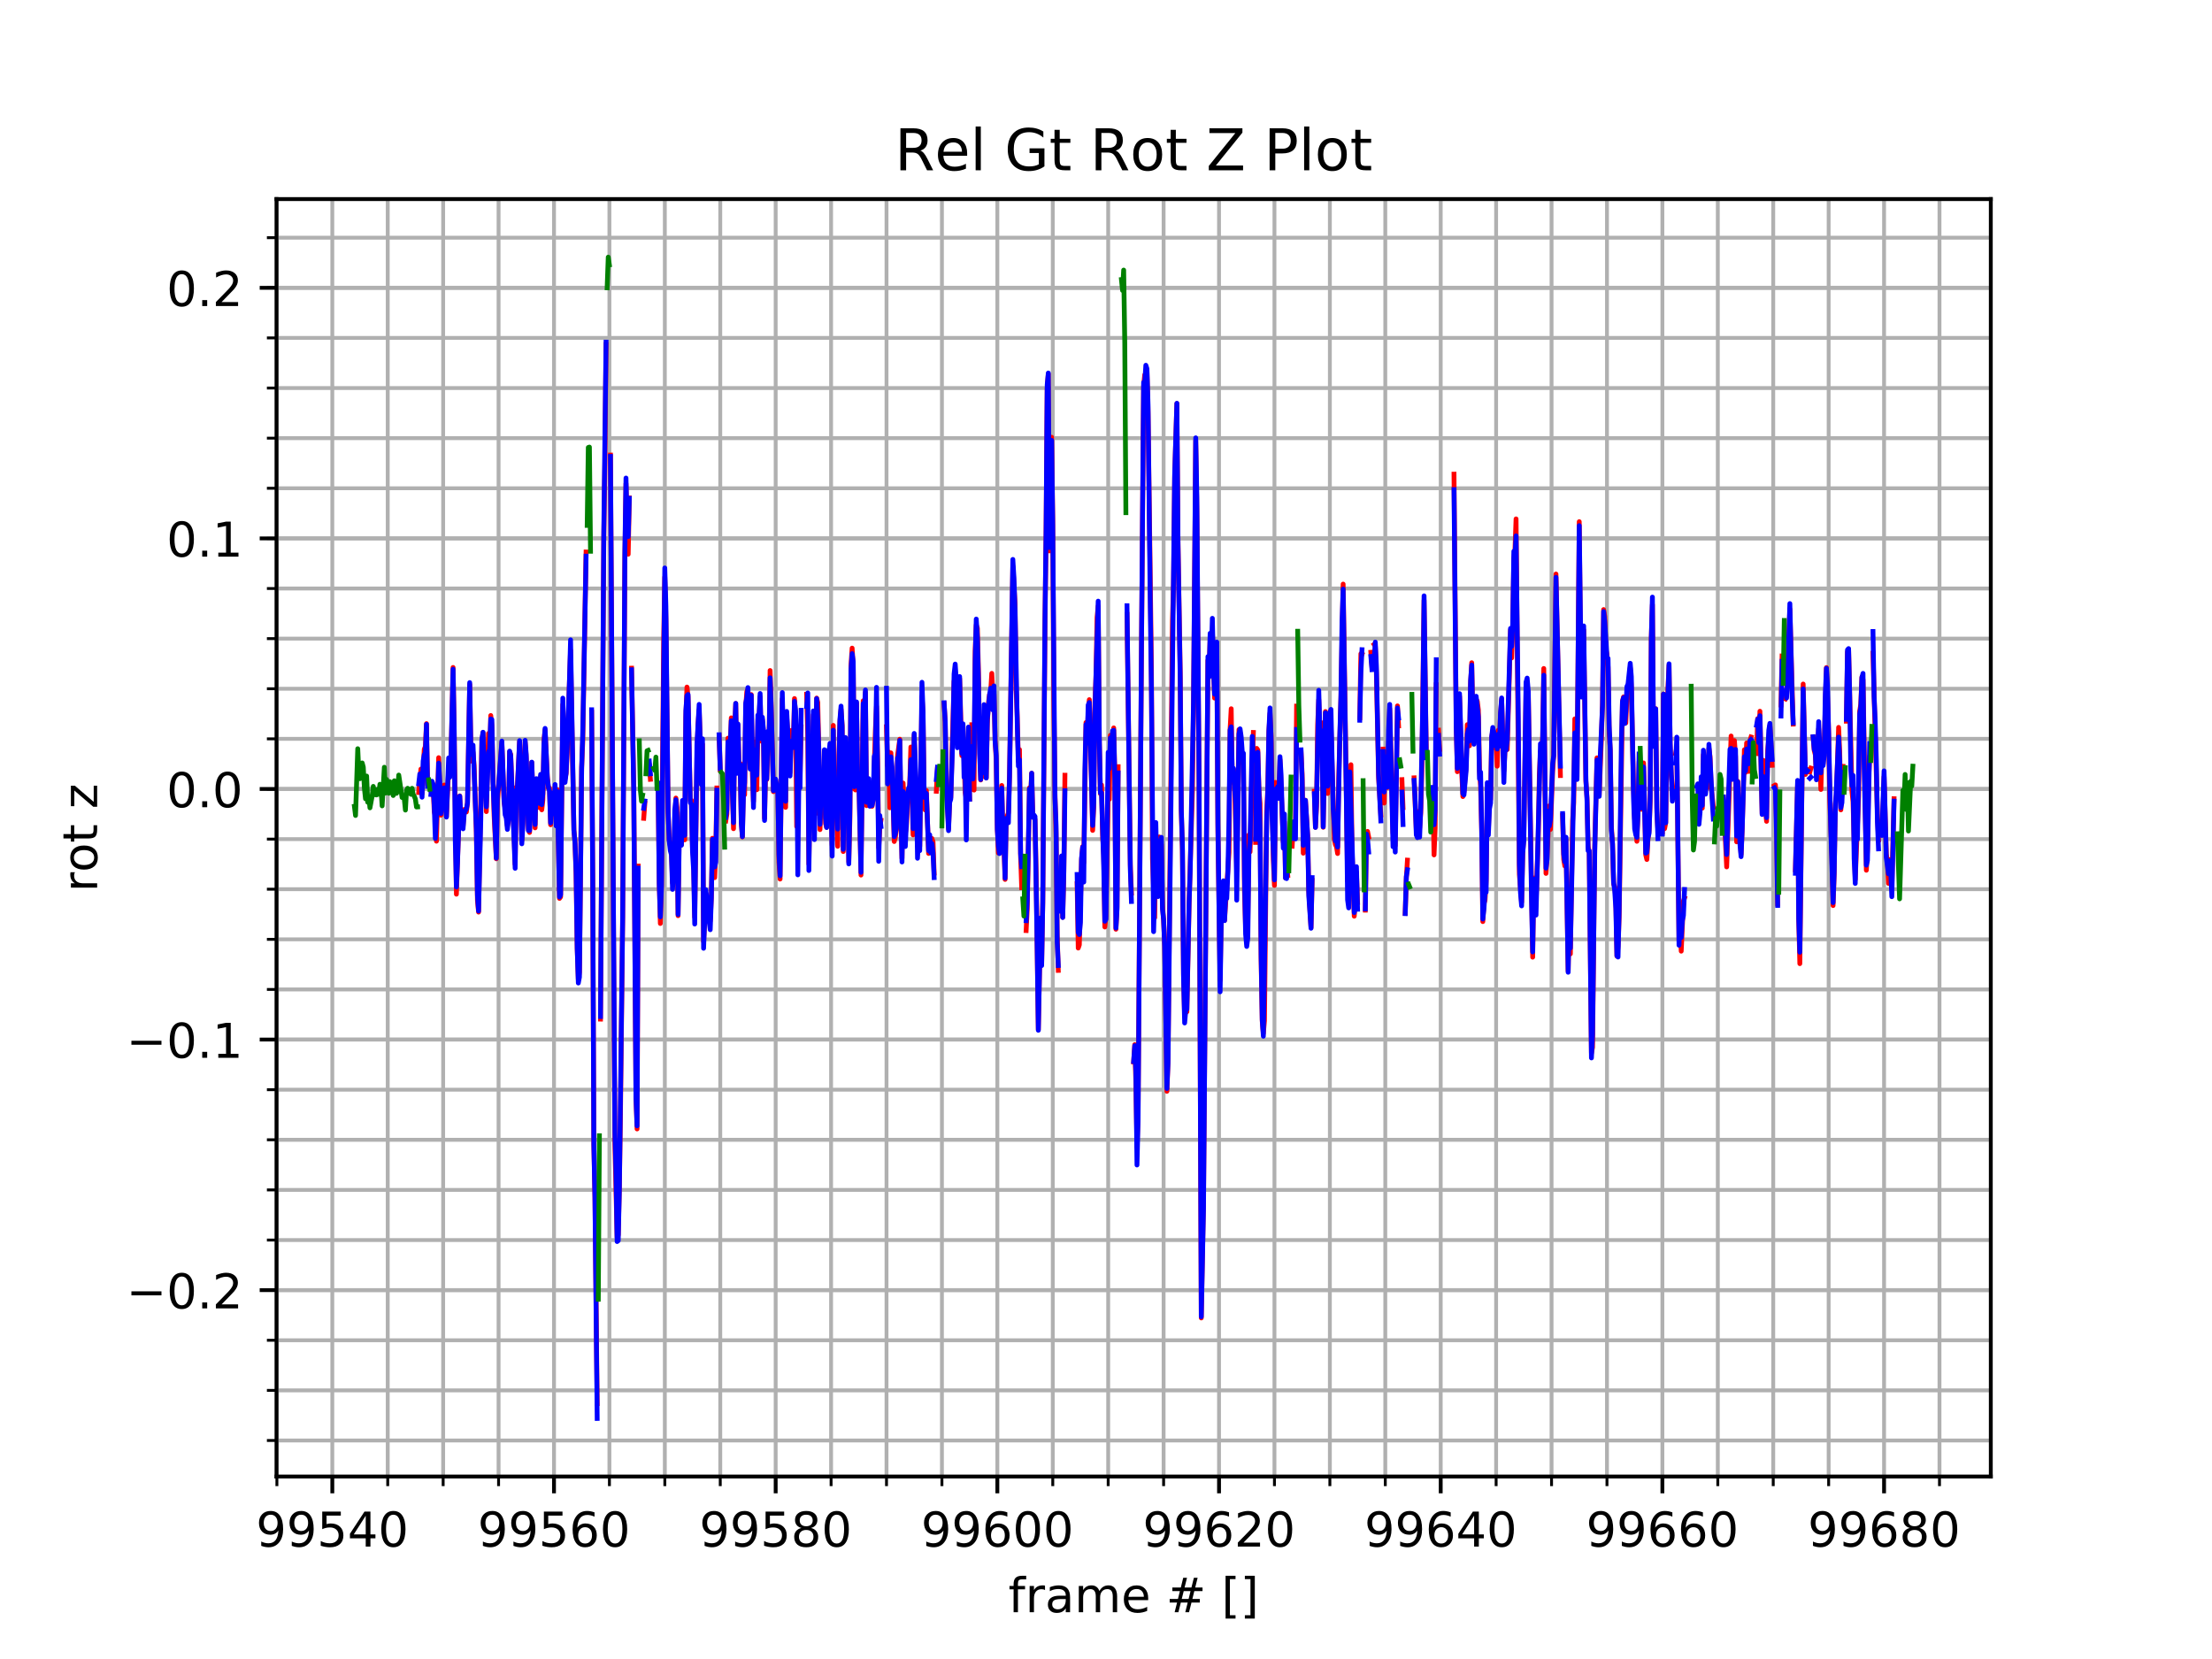 <?xml version="1.0" encoding="utf-8" standalone="no"?>
<!DOCTYPE svg PUBLIC "-//W3C//DTD SVG 1.1//EN"
  "http://www.w3.org/Graphics/SVG/1.1/DTD/svg11.dtd">
<!-- Created with matplotlib (http://matplotlib.org/) -->
<svg height="345.6pt" version="1.1" viewBox="0 0 460.8 345.6" width="460.8pt" xmlns="http://www.w3.org/2000/svg" xmlns:xlink="http://www.w3.org/1999/xlink">
 <defs>
  <style type="text/css">
*{stroke-linecap:butt;stroke-linejoin:round;}
  </style>
 </defs>
 <g id="figure_1">
  <g id="patch_1">
   <path d="M 0 345.6 
L 460.8 345.6 
L 460.8 0 
L 0 0 
z
" style="fill:#ffffff;"/>
  </g>
  <g id="axes_1">
   <g id="patch_2">
    <path d="M 57.6 307.584 
L 414.72 307.584 
L 414.72 41.472 
L 57.6 41.472 
z
" style="fill:#ffffff;"/>
   </g>
   <g id="matplotlib.axis_1">
    <g id="xtick_1">
     <g id="line2d_1">
      <path clip-path="url(#p324f7ef359)" d="M 69.227 307.584 
L 69.227 41.472 
" style="fill:none;stroke:#b0b0b0;stroke-linecap:square;stroke-width:0.8;"/>
     </g>
     <g id="line2d_2">
      <defs>
       <path d="M 0 0 
L 0 3.5 
" id="m0ba8ad4013" style="stroke:#000000;stroke-width:0.8;"/>
      </defs>
      <g>
       <use style="stroke:#000000;stroke-width:0.8;" x="69.227" xlink:href="#m0ba8ad4013" y="307.584"/>
      </g>
     </g>
     <g id="text_1">
      <!-- 99540 -->
      <defs>
       <path d="M 10.984 1.516 
L 10.984 10.5 
Q 14.703 8.734 18.5 7.812 
Q 22.312 6.891 25.984 6.891 
Q 35.75 6.891 40.891 13.453 
Q 46.047 20.016 46.781 33.406 
Q 43.953 29.203 39.594 26.953 
Q 35.25 24.703 29.984 24.703 
Q 19.047 24.703 12.672 31.312 
Q 6.297 37.938 6.297 49.422 
Q 6.297 60.641 12.938 67.422 
Q 19.578 74.219 30.609 74.219 
Q 43.266 74.219 49.922 64.516 
Q 56.594 54.828 56.594 36.375 
Q 56.594 19.141 48.406 8.859 
Q 40.234 -1.422 26.422 -1.422 
Q 22.703 -1.422 18.891 -0.688 
Q 15.094 0.047 10.984 1.516 
z
M 30.609 32.422 
Q 37.25 32.422 41.125 36.953 
Q 45.016 41.5 45.016 49.422 
Q 45.016 57.281 41.125 61.844 
Q 37.25 66.406 30.609 66.406 
Q 23.969 66.406 20.094 61.844 
Q 16.219 57.281 16.219 49.422 
Q 16.219 41.5 20.094 36.953 
Q 23.969 32.422 30.609 32.422 
z
" id="DejaVuSans-39"/>
       <path d="M 10.797 72.906 
L 49.516 72.906 
L 49.516 64.594 
L 19.828 64.594 
L 19.828 46.734 
Q 21.969 47.469 24.109 47.828 
Q 26.266 48.188 28.422 48.188 
Q 40.625 48.188 47.75 41.5 
Q 54.891 34.812 54.891 23.391 
Q 54.891 11.625 47.562 5.094 
Q 40.234 -1.422 26.906 -1.422 
Q 22.312 -1.422 17.547 -0.641 
Q 12.797 0.141 7.719 1.703 
L 7.719 11.625 
Q 12.109 9.234 16.797 8.062 
Q 21.484 6.891 26.703 6.891 
Q 35.156 6.891 40.078 11.328 
Q 45.016 15.766 45.016 23.391 
Q 45.016 31 40.078 35.438 
Q 35.156 39.891 26.703 39.891 
Q 22.75 39.891 18.812 39.016 
Q 14.891 38.141 10.797 36.281 
z
" id="DejaVuSans-35"/>
       <path d="M 37.797 64.312 
L 12.891 25.391 
L 37.797 25.391 
z
M 35.203 72.906 
L 47.609 72.906 
L 47.609 25.391 
L 58.016 25.391 
L 58.016 17.188 
L 47.609 17.188 
L 47.609 0 
L 37.797 0 
L 37.797 17.188 
L 4.891 17.188 
L 4.891 26.703 
z
" id="DejaVuSans-34"/>
       <path d="M 31.781 66.406 
Q 24.172 66.406 20.328 58.906 
Q 16.5 51.422 16.5 36.375 
Q 16.5 21.391 20.328 13.891 
Q 24.172 6.391 31.781 6.391 
Q 39.453 6.391 43.281 13.891 
Q 47.125 21.391 47.125 36.375 
Q 47.125 51.422 43.281 58.906 
Q 39.453 66.406 31.781 66.406 
z
M 31.781 74.219 
Q 44.047 74.219 50.516 64.516 
Q 56.984 54.828 56.984 36.375 
Q 56.984 17.969 50.516 8.266 
Q 44.047 -1.422 31.781 -1.422 
Q 19.531 -1.422 13.062 8.266 
Q 6.594 17.969 6.594 36.375 
Q 6.594 54.828 13.062 64.516 
Q 19.531 74.219 31.781 74.219 
z
" id="DejaVuSans-30"/>
      </defs>
      <g transform="translate(53.321 322.182)scale(0.1 -0.1)">
       <use xlink:href="#DejaVuSans-39"/>
       <use x="63.623" xlink:href="#DejaVuSans-39"/>
       <use x="127.246" xlink:href="#DejaVuSans-35"/>
       <use x="190.869" xlink:href="#DejaVuSans-34"/>
       <use x="254.492" xlink:href="#DejaVuSans-30"/>
      </g>
     </g>
    </g>
    <g id="xtick_2">
     <g id="line2d_3">
      <path clip-path="url(#p324f7ef359)" d="M 115.407 307.584 
L 115.407 41.472 
" style="fill:none;stroke:#b0b0b0;stroke-linecap:square;stroke-width:0.8;"/>
     </g>
     <g id="line2d_4">
      <g>
       <use style="stroke:#000000;stroke-width:0.8;" x="115.407" xlink:href="#m0ba8ad4013" y="307.584"/>
      </g>
     </g>
     <g id="text_2">
      <!-- 99560 -->
      <defs>
       <path d="M 33.016 40.375 
Q 26.375 40.375 22.484 35.828 
Q 18.609 31.297 18.609 23.391 
Q 18.609 15.531 22.484 10.953 
Q 26.375 6.391 33.016 6.391 
Q 39.656 6.391 43.531 10.953 
Q 47.406 15.531 47.406 23.391 
Q 47.406 31.297 43.531 35.828 
Q 39.656 40.375 33.016 40.375 
z
M 52.594 71.297 
L 52.594 62.312 
Q 48.875 64.062 45.094 64.984 
Q 41.312 65.922 37.594 65.922 
Q 27.828 65.922 22.672 59.328 
Q 17.531 52.734 16.797 39.406 
Q 19.672 43.656 24.016 45.922 
Q 28.375 48.188 33.594 48.188 
Q 44.578 48.188 50.953 41.516 
Q 57.328 34.859 57.328 23.391 
Q 57.328 12.156 50.688 5.359 
Q 44.047 -1.422 33.016 -1.422 
Q 20.359 -1.422 13.672 8.266 
Q 6.984 17.969 6.984 36.375 
Q 6.984 53.656 15.188 63.938 
Q 23.391 74.219 37.203 74.219 
Q 40.922 74.219 44.703 73.484 
Q 48.484 72.75 52.594 71.297 
z
" id="DejaVuSans-36"/>
      </defs>
      <g transform="translate(99.5 322.182)scale(0.1 -0.1)">
       <use xlink:href="#DejaVuSans-39"/>
       <use x="63.623" xlink:href="#DejaVuSans-39"/>
       <use x="127.246" xlink:href="#DejaVuSans-35"/>
       <use x="190.869" xlink:href="#DejaVuSans-36"/>
       <use x="254.492" xlink:href="#DejaVuSans-30"/>
      </g>
     </g>
    </g>
    <g id="xtick_3">
     <g id="line2d_5">
      <path clip-path="url(#p324f7ef359)" d="M 161.587 307.584 
L 161.587 41.472 
" style="fill:none;stroke:#b0b0b0;stroke-linecap:square;stroke-width:0.8;"/>
     </g>
     <g id="line2d_6">
      <g>
       <use style="stroke:#000000;stroke-width:0.8;" x="161.587" xlink:href="#m0ba8ad4013" y="307.584"/>
      </g>
     </g>
     <g id="text_3">
      <!-- 99580 -->
      <defs>
       <path d="M 31.781 34.625 
Q 24.75 34.625 20.719 30.859 
Q 16.703 27.094 16.703 20.516 
Q 16.703 13.922 20.719 10.156 
Q 24.75 6.391 31.781 6.391 
Q 38.812 6.391 42.859 10.172 
Q 46.922 13.969 46.922 20.516 
Q 46.922 27.094 42.891 30.859 
Q 38.875 34.625 31.781 34.625 
z
M 21.922 38.812 
Q 15.578 40.375 12.031 44.719 
Q 8.5 49.078 8.5 55.328 
Q 8.5 64.062 14.719 69.141 
Q 20.953 74.219 31.781 74.219 
Q 42.672 74.219 48.875 69.141 
Q 55.078 64.062 55.078 55.328 
Q 55.078 49.078 51.531 44.719 
Q 48 40.375 41.703 38.812 
Q 48.828 37.156 52.797 32.312 
Q 56.781 27.484 56.781 20.516 
Q 56.781 9.906 50.312 4.234 
Q 43.844 -1.422 31.781 -1.422 
Q 19.734 -1.422 13.25 4.234 
Q 6.781 9.906 6.781 20.516 
Q 6.781 27.484 10.781 32.312 
Q 14.797 37.156 21.922 38.812 
z
M 18.312 54.391 
Q 18.312 48.734 21.844 45.562 
Q 25.391 42.391 31.781 42.391 
Q 38.141 42.391 41.719 45.562 
Q 45.312 48.734 45.312 54.391 
Q 45.312 60.062 41.719 63.234 
Q 38.141 66.406 31.781 66.406 
Q 25.391 66.406 21.844 63.234 
Q 18.312 60.062 18.312 54.391 
z
" id="DejaVuSans-38"/>
      </defs>
      <g transform="translate(145.68 322.182)scale(0.1 -0.1)">
       <use xlink:href="#DejaVuSans-39"/>
       <use x="63.623" xlink:href="#DejaVuSans-39"/>
       <use x="127.246" xlink:href="#DejaVuSans-35"/>
       <use x="190.869" xlink:href="#DejaVuSans-38"/>
       <use x="254.492" xlink:href="#DejaVuSans-30"/>
      </g>
     </g>
    </g>
    <g id="xtick_4">
     <g id="line2d_7">
      <path clip-path="url(#p324f7ef359)" d="M 207.766 307.584 
L 207.766 41.472 
" style="fill:none;stroke:#b0b0b0;stroke-linecap:square;stroke-width:0.8;"/>
     </g>
     <g id="line2d_8">
      <g>
       <use style="stroke:#000000;stroke-width:0.8;" x="207.766" xlink:href="#m0ba8ad4013" y="307.584"/>
      </g>
     </g>
     <g id="text_4">
      <!-- 99600 -->
      <g transform="translate(191.86 322.182)scale(0.1 -0.1)">
       <use xlink:href="#DejaVuSans-39"/>
       <use x="63.623" xlink:href="#DejaVuSans-39"/>
       <use x="127.246" xlink:href="#DejaVuSans-36"/>
       <use x="190.869" xlink:href="#DejaVuSans-30"/>
       <use x="254.492" xlink:href="#DejaVuSans-30"/>
      </g>
     </g>
    </g>
    <g id="xtick_5">
     <g id="line2d_9">
      <path clip-path="url(#p324f7ef359)" d="M 253.946 307.584 
L 253.946 41.472 
" style="fill:none;stroke:#b0b0b0;stroke-linecap:square;stroke-width:0.8;"/>
     </g>
     <g id="line2d_10">
      <g>
       <use style="stroke:#000000;stroke-width:0.8;" x="253.946" xlink:href="#m0ba8ad4013" y="307.584"/>
      </g>
     </g>
     <g id="text_5">
      <!-- 99620 -->
      <defs>
       <path d="M 19.188 8.297 
L 53.609 8.297 
L 53.609 0 
L 7.328 0 
L 7.328 8.297 
Q 12.938 14.109 22.625 23.891 
Q 32.328 33.688 34.812 36.531 
Q 39.547 41.844 41.422 45.531 
Q 43.312 49.219 43.312 52.781 
Q 43.312 58.594 39.234 62.25 
Q 35.156 65.922 28.609 65.922 
Q 23.969 65.922 18.812 64.312 
Q 13.672 62.703 7.812 59.422 
L 7.812 69.391 
Q 13.766 71.781 18.938 73 
Q 24.125 74.219 28.422 74.219 
Q 39.75 74.219 46.484 68.547 
Q 53.219 62.891 53.219 53.422 
Q 53.219 48.922 51.531 44.891 
Q 49.859 40.875 45.406 35.406 
Q 44.188 33.984 37.641 27.219 
Q 31.109 20.453 19.188 8.297 
z
" id="DejaVuSans-32"/>
      </defs>
      <g transform="translate(238.04 322.182)scale(0.1 -0.1)">
       <use xlink:href="#DejaVuSans-39"/>
       <use x="63.623" xlink:href="#DejaVuSans-39"/>
       <use x="127.246" xlink:href="#DejaVuSans-36"/>
       <use x="190.869" xlink:href="#DejaVuSans-32"/>
       <use x="254.492" xlink:href="#DejaVuSans-30"/>
      </g>
     </g>
    </g>
    <g id="xtick_6">
     <g id="line2d_11">
      <path clip-path="url(#p324f7ef359)" d="M 300.126 307.584 
L 300.126 41.472 
" style="fill:none;stroke:#b0b0b0;stroke-linecap:square;stroke-width:0.8;"/>
     </g>
     <g id="line2d_12">
      <g>
       <use style="stroke:#000000;stroke-width:0.8;" x="300.126" xlink:href="#m0ba8ad4013" y="307.584"/>
      </g>
     </g>
     <g id="text_6">
      <!-- 99640 -->
      <g transform="translate(284.22 322.182)scale(0.1 -0.1)">
       <use xlink:href="#DejaVuSans-39"/>
       <use x="63.623" xlink:href="#DejaVuSans-39"/>
       <use x="127.246" xlink:href="#DejaVuSans-36"/>
       <use x="190.869" xlink:href="#DejaVuSans-34"/>
       <use x="254.492" xlink:href="#DejaVuSans-30"/>
      </g>
     </g>
    </g>
    <g id="xtick_7">
     <g id="line2d_13">
      <path clip-path="url(#p324f7ef359)" d="M 346.306 307.584 
L 346.306 41.472 
" style="fill:none;stroke:#b0b0b0;stroke-linecap:square;stroke-width:0.8;"/>
     </g>
     <g id="line2d_14">
      <g>
       <use style="stroke:#000000;stroke-width:0.8;" x="346.306" xlink:href="#m0ba8ad4013" y="307.584"/>
      </g>
     </g>
     <g id="text_7">
      <!-- 99660 -->
      <g transform="translate(330.4 322.182)scale(0.1 -0.1)">
       <use xlink:href="#DejaVuSans-39"/>
       <use x="63.623" xlink:href="#DejaVuSans-39"/>
       <use x="127.246" xlink:href="#DejaVuSans-36"/>
       <use x="190.869" xlink:href="#DejaVuSans-36"/>
       <use x="254.492" xlink:href="#DejaVuSans-30"/>
      </g>
     </g>
    </g>
    <g id="xtick_8">
     <g id="line2d_15">
      <path clip-path="url(#p324f7ef359)" d="M 392.486 307.584 
L 392.486 41.472 
" style="fill:none;stroke:#b0b0b0;stroke-linecap:square;stroke-width:0.8;"/>
     </g>
     <g id="line2d_16">
      <g>
       <use style="stroke:#000000;stroke-width:0.8;" x="392.486" xlink:href="#m0ba8ad4013" y="307.584"/>
      </g>
     </g>
     <g id="text_8">
      <!-- 99680 -->
      <g transform="translate(376.58 322.182)scale(0.1 -0.1)">
       <use xlink:href="#DejaVuSans-39"/>
       <use x="63.623" xlink:href="#DejaVuSans-39"/>
       <use x="127.246" xlink:href="#DejaVuSans-36"/>
       <use x="190.869" xlink:href="#DejaVuSans-38"/>
       <use x="254.492" xlink:href="#DejaVuSans-30"/>
      </g>
     </g>
    </g>
    <g id="xtick_9">
     <g id="line2d_17">
      <path clip-path="url(#p324f7ef359)" d="M 57.682 307.584 
L 57.682 41.472 
" style="fill:none;stroke:#b0b0b0;stroke-linecap:square;stroke-width:0.8;"/>
     </g>
     <g id="line2d_18">
      <defs>
       <path d="M 0 0 
L 0 2 
" id="me374f619fb" style="stroke:#000000;stroke-width:0.6;"/>
      </defs>
      <g>
       <use style="stroke:#000000;stroke-width:0.6;" x="57.682" xlink:href="#me374f619fb" y="307.584"/>
      </g>
     </g>
    </g>
    <g id="xtick_10">
     <g id="line2d_19">
      <path clip-path="url(#p324f7ef359)" d="M 80.772 307.584 
L 80.772 41.472 
" style="fill:none;stroke:#b0b0b0;stroke-linecap:square;stroke-width:0.8;"/>
     </g>
     <g id="line2d_20">
      <g>
       <use style="stroke:#000000;stroke-width:0.6;" x="80.772" xlink:href="#me374f619fb" y="307.584"/>
      </g>
     </g>
    </g>
    <g id="xtick_11">
     <g id="line2d_21">
      <path clip-path="url(#p324f7ef359)" d="M 92.317 307.584 
L 92.317 41.472 
" style="fill:none;stroke:#b0b0b0;stroke-linecap:square;stroke-width:0.8;"/>
     </g>
     <g id="line2d_22">
      <g>
       <use style="stroke:#000000;stroke-width:0.6;" x="92.317" xlink:href="#me374f619fb" y="307.584"/>
      </g>
     </g>
    </g>
    <g id="xtick_12">
     <g id="line2d_23">
      <path clip-path="url(#p324f7ef359)" d="M 103.862 307.584 
L 103.862 41.472 
" style="fill:none;stroke:#b0b0b0;stroke-linecap:square;stroke-width:0.8;"/>
     </g>
     <g id="line2d_24">
      <g>
       <use style="stroke:#000000;stroke-width:0.6;" x="103.862" xlink:href="#me374f619fb" y="307.584"/>
      </g>
     </g>
    </g>
    <g id="xtick_13">
     <g id="line2d_25">
      <path clip-path="url(#p324f7ef359)" d="M 126.952 307.584 
L 126.952 41.472 
" style="fill:none;stroke:#b0b0b0;stroke-linecap:square;stroke-width:0.8;"/>
     </g>
     <g id="line2d_26">
      <g>
       <use style="stroke:#000000;stroke-width:0.6;" x="126.952" xlink:href="#me374f619fb" y="307.584"/>
      </g>
     </g>
    </g>
    <g id="xtick_14">
     <g id="line2d_27">
      <path clip-path="url(#p324f7ef359)" d="M 138.497 307.584 
L 138.497 41.472 
" style="fill:none;stroke:#b0b0b0;stroke-linecap:square;stroke-width:0.8;"/>
     </g>
     <g id="line2d_28">
      <g>
       <use style="stroke:#000000;stroke-width:0.6;" x="138.497" xlink:href="#me374f619fb" y="307.584"/>
      </g>
     </g>
    </g>
    <g id="xtick_15">
     <g id="line2d_29">
      <path clip-path="url(#p324f7ef359)" d="M 150.042 307.584 
L 150.042 41.472 
" style="fill:none;stroke:#b0b0b0;stroke-linecap:square;stroke-width:0.8;"/>
     </g>
     <g id="line2d_30">
      <g>
       <use style="stroke:#000000;stroke-width:0.6;" x="150.042" xlink:href="#me374f619fb" y="307.584"/>
      </g>
     </g>
    </g>
    <g id="xtick_16">
     <g id="line2d_31">
      <path clip-path="url(#p324f7ef359)" d="M 173.132 307.584 
L 173.132 41.472 
" style="fill:none;stroke:#b0b0b0;stroke-linecap:square;stroke-width:0.8;"/>
     </g>
     <g id="line2d_32">
      <g>
       <use style="stroke:#000000;stroke-width:0.6;" x="173.132" xlink:href="#me374f619fb" y="307.584"/>
      </g>
     </g>
    </g>
    <g id="xtick_17">
     <g id="line2d_33">
      <path clip-path="url(#p324f7ef359)" d="M 184.676 307.584 
L 184.676 41.472 
" style="fill:none;stroke:#b0b0b0;stroke-linecap:square;stroke-width:0.8;"/>
     </g>
     <g id="line2d_34">
      <g>
       <use style="stroke:#000000;stroke-width:0.6;" x="184.676" xlink:href="#me374f619fb" y="307.584"/>
      </g>
     </g>
    </g>
    <g id="xtick_18">
     <g id="line2d_35">
      <path clip-path="url(#p324f7ef359)" d="M 196.221 307.584 
L 196.221 41.472 
" style="fill:none;stroke:#b0b0b0;stroke-linecap:square;stroke-width:0.8;"/>
     </g>
     <g id="line2d_36">
      <g>
       <use style="stroke:#000000;stroke-width:0.6;" x="196.221" xlink:href="#me374f619fb" y="307.584"/>
      </g>
     </g>
    </g>
    <g id="xtick_19">
     <g id="line2d_37">
      <path clip-path="url(#p324f7ef359)" d="M 219.311 307.584 
L 219.311 41.472 
" style="fill:none;stroke:#b0b0b0;stroke-linecap:square;stroke-width:0.8;"/>
     </g>
     <g id="line2d_38">
      <g>
       <use style="stroke:#000000;stroke-width:0.6;" x="219.311" xlink:href="#me374f619fb" y="307.584"/>
      </g>
     </g>
    </g>
    <g id="xtick_20">
     <g id="line2d_39">
      <path clip-path="url(#p324f7ef359)" d="M 230.856 307.584 
L 230.856 41.472 
" style="fill:none;stroke:#b0b0b0;stroke-linecap:square;stroke-width:0.8;"/>
     </g>
     <g id="line2d_40">
      <g>
       <use style="stroke:#000000;stroke-width:0.6;" x="230.856" xlink:href="#me374f619fb" y="307.584"/>
      </g>
     </g>
    </g>
    <g id="xtick_21">
     <g id="line2d_41">
      <path clip-path="url(#p324f7ef359)" d="M 242.401 307.584 
L 242.401 41.472 
" style="fill:none;stroke:#b0b0b0;stroke-linecap:square;stroke-width:0.8;"/>
     </g>
     <g id="line2d_42">
      <g>
       <use style="stroke:#000000;stroke-width:0.6;" x="242.401" xlink:href="#me374f619fb" y="307.584"/>
      </g>
     </g>
    </g>
    <g id="xtick_22">
     <g id="line2d_43">
      <path clip-path="url(#p324f7ef359)" d="M 265.491 307.584 
L 265.491 41.472 
" style="fill:none;stroke:#b0b0b0;stroke-linecap:square;stroke-width:0.8;"/>
     </g>
     <g id="line2d_44">
      <g>
       <use style="stroke:#000000;stroke-width:0.6;" x="265.491" xlink:href="#me374f619fb" y="307.584"/>
      </g>
     </g>
    </g>
    <g id="xtick_23">
     <g id="line2d_45">
      <path clip-path="url(#p324f7ef359)" d="M 277.036 307.584 
L 277.036 41.472 
" style="fill:none;stroke:#b0b0b0;stroke-linecap:square;stroke-width:0.8;"/>
     </g>
     <g id="line2d_46">
      <g>
       <use style="stroke:#000000;stroke-width:0.6;" x="277.036" xlink:href="#me374f619fb" y="307.584"/>
      </g>
     </g>
    </g>
    <g id="xtick_24">
     <g id="line2d_47">
      <path clip-path="url(#p324f7ef359)" d="M 288.581 307.584 
L 288.581 41.472 
" style="fill:none;stroke:#b0b0b0;stroke-linecap:square;stroke-width:0.8;"/>
     </g>
     <g id="line2d_48">
      <g>
       <use style="stroke:#000000;stroke-width:0.6;" x="288.581" xlink:href="#me374f619fb" y="307.584"/>
      </g>
     </g>
    </g>
    <g id="xtick_25">
     <g id="line2d_49">
      <path clip-path="url(#p324f7ef359)" d="M 311.671 307.584 
L 311.671 41.472 
" style="fill:none;stroke:#b0b0b0;stroke-linecap:square;stroke-width:0.8;"/>
     </g>
     <g id="line2d_50">
      <g>
       <use style="stroke:#000000;stroke-width:0.6;" x="311.671" xlink:href="#me374f619fb" y="307.584"/>
      </g>
     </g>
    </g>
    <g id="xtick_26">
     <g id="line2d_51">
      <path clip-path="url(#p324f7ef359)" d="M 323.216 307.584 
L 323.216 41.472 
" style="fill:none;stroke:#b0b0b0;stroke-linecap:square;stroke-width:0.8;"/>
     </g>
     <g id="line2d_52">
      <g>
       <use style="stroke:#000000;stroke-width:0.6;" x="323.216" xlink:href="#me374f619fb" y="307.584"/>
      </g>
     </g>
    </g>
    <g id="xtick_27">
     <g id="line2d_53">
      <path clip-path="url(#p324f7ef359)" d="M 334.761 307.584 
L 334.761 41.472 
" style="fill:none;stroke:#b0b0b0;stroke-linecap:square;stroke-width:0.8;"/>
     </g>
     <g id="line2d_54">
      <g>
       <use style="stroke:#000000;stroke-width:0.6;" x="334.761" xlink:href="#me374f619fb" y="307.584"/>
      </g>
     </g>
    </g>
    <g id="xtick_28">
     <g id="line2d_55">
      <path clip-path="url(#p324f7ef359)" d="M 357.851 307.584 
L 357.851 41.472 
" style="fill:none;stroke:#b0b0b0;stroke-linecap:square;stroke-width:0.8;"/>
     </g>
     <g id="line2d_56">
      <g>
       <use style="stroke:#000000;stroke-width:0.6;" x="357.851" xlink:href="#me374f619fb" y="307.584"/>
      </g>
     </g>
    </g>
    <g id="xtick_29">
     <g id="line2d_57">
      <path clip-path="url(#p324f7ef359)" d="M 369.396 307.584 
L 369.396 41.472 
" style="fill:none;stroke:#b0b0b0;stroke-linecap:square;stroke-width:0.8;"/>
     </g>
     <g id="line2d_58">
      <g>
       <use style="stroke:#000000;stroke-width:0.6;" x="369.396" xlink:href="#me374f619fb" y="307.584"/>
      </g>
     </g>
    </g>
    <g id="xtick_30">
     <g id="line2d_59">
      <path clip-path="url(#p324f7ef359)" d="M 380.941 307.584 
L 380.941 41.472 
" style="fill:none;stroke:#b0b0b0;stroke-linecap:square;stroke-width:0.8;"/>
     </g>
     <g id="line2d_60">
      <g>
       <use style="stroke:#000000;stroke-width:0.6;" x="380.941" xlink:href="#me374f619fb" y="307.584"/>
      </g>
     </g>
    </g>
    <g id="xtick_31">
     <g id="line2d_61">
      <path clip-path="url(#p324f7ef359)" d="M 404.031 307.584 
L 404.031 41.472 
" style="fill:none;stroke:#b0b0b0;stroke-linecap:square;stroke-width:0.8;"/>
     </g>
     <g id="line2d_62">
      <g>
       <use style="stroke:#000000;stroke-width:0.6;" x="404.031" xlink:href="#me374f619fb" y="307.584"/>
      </g>
     </g>
    </g>
    <g id="text_9">
     <!-- frame # [] -->
     <defs>
      <path d="M 37.109 75.984 
L 37.109 68.5 
L 28.516 68.5 
Q 23.688 68.5 21.797 66.547 
Q 19.922 64.594 19.922 59.516 
L 19.922 54.688 
L 34.719 54.688 
L 34.719 47.703 
L 19.922 47.703 
L 19.922 0 
L 10.891 0 
L 10.891 47.703 
L 2.297 47.703 
L 2.297 54.688 
L 10.891 54.688 
L 10.891 58.5 
Q 10.891 67.625 15.141 71.797 
Q 19.391 75.984 28.609 75.984 
z
" id="DejaVuSans-66"/>
      <path d="M 41.109 46.297 
Q 39.594 47.172 37.812 47.578 
Q 36.031 48 33.891 48 
Q 26.266 48 22.188 43.047 
Q 18.109 38.094 18.109 28.812 
L 18.109 0 
L 9.078 0 
L 9.078 54.688 
L 18.109 54.688 
L 18.109 46.188 
Q 20.953 51.172 25.484 53.578 
Q 30.031 56 36.531 56 
Q 37.453 56 38.578 55.875 
Q 39.703 55.766 41.062 55.516 
z
" id="DejaVuSans-72"/>
      <path d="M 34.281 27.484 
Q 23.391 27.484 19.188 25 
Q 14.984 22.516 14.984 16.5 
Q 14.984 11.719 18.141 8.906 
Q 21.297 6.109 26.703 6.109 
Q 34.188 6.109 38.703 11.406 
Q 43.219 16.703 43.219 25.484 
L 43.219 27.484 
z
M 52.203 31.203 
L 52.203 0 
L 43.219 0 
L 43.219 8.297 
Q 40.141 3.328 35.547 0.953 
Q 30.953 -1.422 24.312 -1.422 
Q 15.922 -1.422 10.953 3.297 
Q 6 8.016 6 15.922 
Q 6 25.141 12.172 29.828 
Q 18.359 34.516 30.609 34.516 
L 43.219 34.516 
L 43.219 35.406 
Q 43.219 41.609 39.141 45 
Q 35.062 48.391 27.688 48.391 
Q 23 48.391 18.547 47.266 
Q 14.109 46.141 10.016 43.891 
L 10.016 52.203 
Q 14.938 54.109 19.578 55.047 
Q 24.219 56 28.609 56 
Q 40.484 56 46.344 49.844 
Q 52.203 43.703 52.203 31.203 
z
" id="DejaVuSans-61"/>
      <path d="M 52 44.188 
Q 55.375 50.25 60.062 53.125 
Q 64.75 56 71.094 56 
Q 79.641 56 84.281 50.016 
Q 88.922 44.047 88.922 33.016 
L 88.922 0 
L 79.891 0 
L 79.891 32.719 
Q 79.891 40.578 77.094 44.375 
Q 74.312 48.188 68.609 48.188 
Q 61.625 48.188 57.562 43.547 
Q 53.516 38.922 53.516 30.906 
L 53.516 0 
L 44.484 0 
L 44.484 32.719 
Q 44.484 40.625 41.703 44.406 
Q 38.922 48.188 33.109 48.188 
Q 26.219 48.188 22.156 43.531 
Q 18.109 38.875 18.109 30.906 
L 18.109 0 
L 9.078 0 
L 9.078 54.688 
L 18.109 54.688 
L 18.109 46.188 
Q 21.188 51.219 25.484 53.609 
Q 29.781 56 35.688 56 
Q 41.656 56 45.828 52.969 
Q 50 49.953 52 44.188 
z
" id="DejaVuSans-6d"/>
      <path d="M 56.203 29.594 
L 56.203 25.203 
L 14.891 25.203 
Q 15.484 15.922 20.484 11.062 
Q 25.484 6.203 34.422 6.203 
Q 39.594 6.203 44.453 7.469 
Q 49.312 8.734 54.109 11.281 
L 54.109 2.781 
Q 49.266 0.734 44.188 -0.344 
Q 39.109 -1.422 33.891 -1.422 
Q 20.797 -1.422 13.156 6.188 
Q 5.516 13.812 5.516 26.812 
Q 5.516 40.234 12.766 48.109 
Q 20.016 56 32.328 56 
Q 43.359 56 49.781 48.891 
Q 56.203 41.797 56.203 29.594 
z
M 47.219 32.234 
Q 47.125 39.594 43.094 43.984 
Q 39.062 48.391 32.422 48.391 
Q 24.906 48.391 20.391 44.141 
Q 15.875 39.891 15.188 32.172 
z
" id="DejaVuSans-65"/>
      <path id="DejaVuSans-20"/>
      <path d="M 51.125 44 
L 36.922 44 
L 32.812 27.688 
L 47.125 27.688 
z
M 43.797 71.781 
L 38.719 51.516 
L 52.984 51.516 
L 58.109 71.781 
L 65.922 71.781 
L 60.891 51.516 
L 76.125 51.516 
L 76.125 44 
L 58.984 44 
L 54.984 27.688 
L 70.516 27.688 
L 70.516 20.219 
L 53.078 20.219 
L 48 0 
L 40.188 0 
L 45.219 20.219 
L 30.906 20.219 
L 25.875 0 
L 18.016 0 
L 23.094 20.219 
L 7.719 20.219 
L 7.719 27.688 
L 24.906 27.688 
L 29 44 
L 13.281 44 
L 13.281 51.516 
L 30.906 51.516 
L 35.891 71.781 
z
" id="DejaVuSans-23"/>
      <path d="M 8.594 75.984 
L 29.297 75.984 
L 29.297 69 
L 17.578 69 
L 17.578 -6.203 
L 29.297 -6.203 
L 29.297 -13.188 
L 8.594 -13.188 
z
" id="DejaVuSans-5b"/>
      <path d="M 30.422 75.984 
L 30.422 -13.188 
L 9.719 -13.188 
L 9.719 -6.203 
L 21.391 -6.203 
L 21.391 69 
L 9.719 69 
L 9.719 75.984 
z
" id="DejaVuSans-5d"/>
     </defs>
     <g transform="translate(210.064 335.861)scale(0.1 -0.1)">
      <use xlink:href="#DejaVuSans-66"/>
      <use x="35.205" xlink:href="#DejaVuSans-72"/>
      <use x="76.318" xlink:href="#DejaVuSans-61"/>
      <use x="137.598" xlink:href="#DejaVuSans-6d"/>
      <use x="235.01" xlink:href="#DejaVuSans-65"/>
      <use x="296.533" xlink:href="#DejaVuSans-20"/>
      <use x="328.32" xlink:href="#DejaVuSans-23"/>
      <use x="412.109" xlink:href="#DejaVuSans-20"/>
      <use x="443.896" xlink:href="#DejaVuSans-5b"/>
      <use x="482.91" xlink:href="#DejaVuSans-5d"/>
     </g>
    </g>
   </g>
   <g id="matplotlib.axis_2">
    <g id="ytick_1">
     <g id="line2d_63">
      <path clip-path="url(#p324f7ef359)" d="M 57.6 268.761 
L 414.72 268.761 
" style="fill:none;stroke:#b0b0b0;stroke-linecap:square;stroke-width:0.8;"/>
     </g>
     <g id="line2d_64">
      <defs>
       <path d="M 0 0 
L -3.5 0 
" id="m31eb7577a8" style="stroke:#000000;stroke-width:0.8;"/>
      </defs>
      <g>
       <use style="stroke:#000000;stroke-width:0.8;" x="57.6" xlink:href="#m31eb7577a8" y="268.761"/>
      </g>
     </g>
     <g id="text_10">
      <!-- −0.2 -->
      <defs>
       <path d="M 10.594 35.5 
L 73.188 35.5 
L 73.188 27.203 
L 10.594 27.203 
z
" id="DejaVuSans-2212"/>
       <path d="M 10.688 12.406 
L 21 12.406 
L 21 0 
L 10.688 0 
z
" id="DejaVuSans-2e"/>
      </defs>
      <g transform="translate(26.317 272.56)scale(0.1 -0.1)">
       <use xlink:href="#DejaVuSans-2212"/>
       <use x="83.789" xlink:href="#DejaVuSans-30"/>
       <use x="147.412" xlink:href="#DejaVuSans-2e"/>
       <use x="179.199" xlink:href="#DejaVuSans-32"/>
      </g>
     </g>
    </g>
    <g id="ytick_2">
     <g id="line2d_65">
      <path clip-path="url(#p324f7ef359)" d="M 57.6 216.56 
L 414.72 216.56 
" style="fill:none;stroke:#b0b0b0;stroke-linecap:square;stroke-width:0.8;"/>
     </g>
     <g id="line2d_66">
      <g>
       <use style="stroke:#000000;stroke-width:0.8;" x="57.6" xlink:href="#m31eb7577a8" y="216.56"/>
      </g>
     </g>
     <g id="text_11">
      <!-- −0.1 -->
      <defs>
       <path d="M 12.406 8.297 
L 28.516 8.297 
L 28.516 63.922 
L 10.984 60.406 
L 10.984 69.391 
L 28.422 72.906 
L 38.281 72.906 
L 38.281 8.297 
L 54.391 8.297 
L 54.391 0 
L 12.406 0 
z
" id="DejaVuSans-31"/>
      </defs>
      <g transform="translate(26.317 220.359)scale(0.1 -0.1)">
       <use xlink:href="#DejaVuSans-2212"/>
       <use x="83.789" xlink:href="#DejaVuSans-30"/>
       <use x="147.412" xlink:href="#DejaVuSans-2e"/>
       <use x="179.199" xlink:href="#DejaVuSans-31"/>
      </g>
     </g>
    </g>
    <g id="ytick_3">
     <g id="line2d_67">
      <path clip-path="url(#p324f7ef359)" d="M 57.6 164.358 
L 414.72 164.358 
" style="fill:none;stroke:#b0b0b0;stroke-linecap:square;stroke-width:0.8;"/>
     </g>
     <g id="line2d_68">
      <g>
       <use style="stroke:#000000;stroke-width:0.8;" x="57.6" xlink:href="#m31eb7577a8" y="164.358"/>
      </g>
     </g>
     <g id="text_12">
      <!-- 0.0 -->
      <g transform="translate(34.697 168.157)scale(0.1 -0.1)">
       <use xlink:href="#DejaVuSans-30"/>
       <use x="63.623" xlink:href="#DejaVuSans-2e"/>
       <use x="95.41" xlink:href="#DejaVuSans-30"/>
      </g>
     </g>
    </g>
    <g id="ytick_4">
     <g id="line2d_69">
      <path clip-path="url(#p324f7ef359)" d="M 57.6 112.157 
L 414.72 112.157 
" style="fill:none;stroke:#b0b0b0;stroke-linecap:square;stroke-width:0.8;"/>
     </g>
     <g id="line2d_70">
      <g>
       <use style="stroke:#000000;stroke-width:0.8;" x="57.6" xlink:href="#m31eb7577a8" y="112.157"/>
      </g>
     </g>
     <g id="text_13">
      <!-- 0.1 -->
      <g transform="translate(34.697 115.956)scale(0.1 -0.1)">
       <use xlink:href="#DejaVuSans-30"/>
       <use x="63.623" xlink:href="#DejaVuSans-2e"/>
       <use x="95.41" xlink:href="#DejaVuSans-31"/>
      </g>
     </g>
    </g>
    <g id="ytick_5">
     <g id="line2d_71">
      <path clip-path="url(#p324f7ef359)" d="M 57.6 59.956 
L 414.72 59.956 
" style="fill:none;stroke:#b0b0b0;stroke-linecap:square;stroke-width:0.8;"/>
     </g>
     <g id="line2d_72">
      <g>
       <use style="stroke:#000000;stroke-width:0.8;" x="57.6" xlink:href="#m31eb7577a8" y="59.956"/>
      </g>
     </g>
     <g id="text_14">
      <!-- 0.2 -->
      <g transform="translate(34.697 63.755)scale(0.1 -0.1)">
       <use xlink:href="#DejaVuSans-30"/>
       <use x="63.623" xlink:href="#DejaVuSans-2e"/>
       <use x="95.41" xlink:href="#DejaVuSans-32"/>
      </g>
     </g>
    </g>
    <g id="ytick_6">
     <g id="line2d_73">
      <path clip-path="url(#p324f7ef359)" d="M 57.6 300.082 
L 414.72 300.082 
" style="fill:none;stroke:#b0b0b0;stroke-linecap:square;stroke-width:0.8;"/>
     </g>
     <g id="line2d_74">
      <defs>
       <path d="M 0 0 
L -2 0 
" id="m75bc17d9bb" style="stroke:#000000;stroke-width:0.6;"/>
      </defs>
      <g>
       <use style="stroke:#000000;stroke-width:0.6;" x="57.6" xlink:href="#m75bc17d9bb" y="300.082"/>
      </g>
     </g>
    </g>
    <g id="ytick_7">
     <g id="line2d_75">
      <path clip-path="url(#p324f7ef359)" d="M 57.6 289.641 
L 414.72 289.641 
" style="fill:none;stroke:#b0b0b0;stroke-linecap:square;stroke-width:0.8;"/>
     </g>
     <g id="line2d_76">
      <g>
       <use style="stroke:#000000;stroke-width:0.6;" x="57.6" xlink:href="#m75bc17d9bb" y="289.641"/>
      </g>
     </g>
    </g>
    <g id="ytick_8">
     <g id="line2d_77">
      <path clip-path="url(#p324f7ef359)" d="M 57.6 279.201 
L 414.72 279.201 
" style="fill:none;stroke:#b0b0b0;stroke-linecap:square;stroke-width:0.8;"/>
     </g>
     <g id="line2d_78">
      <g>
       <use style="stroke:#000000;stroke-width:0.6;" x="57.6" xlink:href="#m75bc17d9bb" y="279.201"/>
      </g>
     </g>
    </g>
    <g id="ytick_9">
     <g id="line2d_79">
      <path clip-path="url(#p324f7ef359)" d="M 57.6 268.761 
L 414.72 268.761 
" style="fill:none;stroke:#b0b0b0;stroke-linecap:square;stroke-width:0.8;"/>
     </g>
     <g id="line2d_80">
      <g>
       <use style="stroke:#000000;stroke-width:0.6;" x="57.6" xlink:href="#m75bc17d9bb" y="268.761"/>
      </g>
     </g>
    </g>
    <g id="ytick_10">
     <g id="line2d_81">
      <path clip-path="url(#p324f7ef359)" d="M 57.6 258.321 
L 414.72 258.321 
" style="fill:none;stroke:#b0b0b0;stroke-linecap:square;stroke-width:0.8;"/>
     </g>
     <g id="line2d_82">
      <g>
       <use style="stroke:#000000;stroke-width:0.6;" x="57.6" xlink:href="#m75bc17d9bb" y="258.321"/>
      </g>
     </g>
    </g>
    <g id="ytick_11">
     <g id="line2d_83">
      <path clip-path="url(#p324f7ef359)" d="M 57.6 247.88 
L 414.72 247.88 
" style="fill:none;stroke:#b0b0b0;stroke-linecap:square;stroke-width:0.8;"/>
     </g>
     <g id="line2d_84">
      <g>
       <use style="stroke:#000000;stroke-width:0.6;" x="57.6" xlink:href="#m75bc17d9bb" y="247.88"/>
      </g>
     </g>
    </g>
    <g id="ytick_12">
     <g id="line2d_85">
      <path clip-path="url(#p324f7ef359)" d="M 57.6 237.44 
L 414.72 237.44 
" style="fill:none;stroke:#b0b0b0;stroke-linecap:square;stroke-width:0.8;"/>
     </g>
     <g id="line2d_86">
      <g>
       <use style="stroke:#000000;stroke-width:0.6;" x="57.6" xlink:href="#m75bc17d9bb" y="237.44"/>
      </g>
     </g>
    </g>
    <g id="ytick_13">
     <g id="line2d_87">
      <path clip-path="url(#p324f7ef359)" d="M 57.6 227 
L 414.72 227 
" style="fill:none;stroke:#b0b0b0;stroke-linecap:square;stroke-width:0.8;"/>
     </g>
     <g id="line2d_88">
      <g>
       <use style="stroke:#000000;stroke-width:0.6;" x="57.6" xlink:href="#m75bc17d9bb" y="227"/>
      </g>
     </g>
    </g>
    <g id="ytick_14">
     <g id="line2d_89">
      <path clip-path="url(#p324f7ef359)" d="M 57.6 216.56 
L 414.72 216.56 
" style="fill:none;stroke:#b0b0b0;stroke-linecap:square;stroke-width:0.8;"/>
     </g>
     <g id="line2d_90">
      <g>
       <use style="stroke:#000000;stroke-width:0.6;" x="57.6" xlink:href="#m75bc17d9bb" y="216.56"/>
      </g>
     </g>
    </g>
    <g id="ytick_15">
     <g id="line2d_91">
      <path clip-path="url(#p324f7ef359)" d="M 57.6 206.119 
L 414.72 206.119 
" style="fill:none;stroke:#b0b0b0;stroke-linecap:square;stroke-width:0.8;"/>
     </g>
     <g id="line2d_92">
      <g>
       <use style="stroke:#000000;stroke-width:0.6;" x="57.6" xlink:href="#m75bc17d9bb" y="206.119"/>
      </g>
     </g>
    </g>
    <g id="ytick_16">
     <g id="line2d_93">
      <path clip-path="url(#p324f7ef359)" d="M 57.6 195.679 
L 414.72 195.679 
" style="fill:none;stroke:#b0b0b0;stroke-linecap:square;stroke-width:0.8;"/>
     </g>
     <g id="line2d_94">
      <g>
       <use style="stroke:#000000;stroke-width:0.6;" x="57.6" xlink:href="#m75bc17d9bb" y="195.679"/>
      </g>
     </g>
    </g>
    <g id="ytick_17">
     <g id="line2d_95">
      <path clip-path="url(#p324f7ef359)" d="M 57.6 185.239 
L 414.72 185.239 
" style="fill:none;stroke:#b0b0b0;stroke-linecap:square;stroke-width:0.8;"/>
     </g>
     <g id="line2d_96">
      <g>
       <use style="stroke:#000000;stroke-width:0.6;" x="57.6" xlink:href="#m75bc17d9bb" y="185.239"/>
      </g>
     </g>
    </g>
    <g id="ytick_18">
     <g id="line2d_97">
      <path clip-path="url(#p324f7ef359)" d="M 57.6 174.798 
L 414.72 174.798 
" style="fill:none;stroke:#b0b0b0;stroke-linecap:square;stroke-width:0.8;"/>
     </g>
     <g id="line2d_98">
      <g>
       <use style="stroke:#000000;stroke-width:0.6;" x="57.6" xlink:href="#m75bc17d9bb" y="174.798"/>
      </g>
     </g>
    </g>
    <g id="ytick_19">
     <g id="line2d_99">
      <path clip-path="url(#p324f7ef359)" d="M 57.6 164.358 
L 414.72 164.358 
" style="fill:none;stroke:#b0b0b0;stroke-linecap:square;stroke-width:0.8;"/>
     </g>
     <g id="line2d_100">
      <g>
       <use style="stroke:#000000;stroke-width:0.6;" x="57.6" xlink:href="#m75bc17d9bb" y="164.358"/>
      </g>
     </g>
    </g>
    <g id="ytick_20">
     <g id="line2d_101">
      <path clip-path="url(#p324f7ef359)" d="M 57.6 153.918 
L 414.72 153.918 
" style="fill:none;stroke:#b0b0b0;stroke-linecap:square;stroke-width:0.8;"/>
     </g>
     <g id="line2d_102">
      <g>
       <use style="stroke:#000000;stroke-width:0.6;" x="57.6" xlink:href="#m75bc17d9bb" y="153.918"/>
      </g>
     </g>
    </g>
    <g id="ytick_21">
     <g id="line2d_103">
      <path clip-path="url(#p324f7ef359)" d="M 57.6 143.478 
L 414.72 143.478 
" style="fill:none;stroke:#b0b0b0;stroke-linecap:square;stroke-width:0.8;"/>
     </g>
     <g id="line2d_104">
      <g>
       <use style="stroke:#000000;stroke-width:0.6;" x="57.6" xlink:href="#m75bc17d9bb" y="143.478"/>
      </g>
     </g>
    </g>
    <g id="ytick_22">
     <g id="line2d_105">
      <path clip-path="url(#p324f7ef359)" d="M 57.6 133.037 
L 414.72 133.037 
" style="fill:none;stroke:#b0b0b0;stroke-linecap:square;stroke-width:0.8;"/>
     </g>
     <g id="line2d_106">
      <g>
       <use style="stroke:#000000;stroke-width:0.6;" x="57.6" xlink:href="#m75bc17d9bb" y="133.037"/>
      </g>
     </g>
    </g>
    <g id="ytick_23">
     <g id="line2d_107">
      <path clip-path="url(#p324f7ef359)" d="M 57.6 122.597 
L 414.72 122.597 
" style="fill:none;stroke:#b0b0b0;stroke-linecap:square;stroke-width:0.8;"/>
     </g>
     <g id="line2d_108">
      <g>
       <use style="stroke:#000000;stroke-width:0.6;" x="57.6" xlink:href="#m75bc17d9bb" y="122.597"/>
      </g>
     </g>
    </g>
    <g id="ytick_24">
     <g id="line2d_109">
      <path clip-path="url(#p324f7ef359)" d="M 57.6 112.157 
L 414.72 112.157 
" style="fill:none;stroke:#b0b0b0;stroke-linecap:square;stroke-width:0.8;"/>
     </g>
     <g id="line2d_110">
      <g>
       <use style="stroke:#000000;stroke-width:0.6;" x="57.6" xlink:href="#m75bc17d9bb" y="112.157"/>
      </g>
     </g>
    </g>
    <g id="ytick_25">
     <g id="line2d_111">
      <path clip-path="url(#p324f7ef359)" d="M 57.6 101.717 
L 414.72 101.717 
" style="fill:none;stroke:#b0b0b0;stroke-linecap:square;stroke-width:0.8;"/>
     </g>
     <g id="line2d_112">
      <g>
       <use style="stroke:#000000;stroke-width:0.6;" x="57.6" xlink:href="#m75bc17d9bb" y="101.717"/>
      </g>
     </g>
    </g>
    <g id="ytick_26">
     <g id="line2d_113">
      <path clip-path="url(#p324f7ef359)" d="M 57.6 91.276 
L 414.72 91.276 
" style="fill:none;stroke:#b0b0b0;stroke-linecap:square;stroke-width:0.8;"/>
     </g>
     <g id="line2d_114">
      <g>
       <use style="stroke:#000000;stroke-width:0.6;" x="57.6" xlink:href="#m75bc17d9bb" y="91.276"/>
      </g>
     </g>
    </g>
    <g id="ytick_27">
     <g id="line2d_115">
      <path clip-path="url(#p324f7ef359)" d="M 57.6 80.836 
L 414.72 80.836 
" style="fill:none;stroke:#b0b0b0;stroke-linecap:square;stroke-width:0.8;"/>
     </g>
     <g id="line2d_116">
      <g>
       <use style="stroke:#000000;stroke-width:0.6;" x="57.6" xlink:href="#m75bc17d9bb" y="80.836"/>
      </g>
     </g>
    </g>
    <g id="ytick_28">
     <g id="line2d_117">
      <path clip-path="url(#p324f7ef359)" d="M 57.6 70.396 
L 414.72 70.396 
" style="fill:none;stroke:#b0b0b0;stroke-linecap:square;stroke-width:0.8;"/>
     </g>
     <g id="line2d_118">
      <g>
       <use style="stroke:#000000;stroke-width:0.6;" x="57.6" xlink:href="#m75bc17d9bb" y="70.396"/>
      </g>
     </g>
    </g>
    <g id="ytick_29">
     <g id="line2d_119">
      <path clip-path="url(#p324f7ef359)" d="M 57.6 59.956 
L 414.72 59.956 
" style="fill:none;stroke:#b0b0b0;stroke-linecap:square;stroke-width:0.8;"/>
     </g>
     <g id="line2d_120">
      <g>
       <use style="stroke:#000000;stroke-width:0.6;" x="57.6" xlink:href="#m75bc17d9bb" y="59.956"/>
      </g>
     </g>
    </g>
    <g id="ytick_30">
     <g id="line2d_121">
      <path clip-path="url(#p324f7ef359)" d="M 57.6 49.515 
L 414.72 49.515 
" style="fill:none;stroke:#b0b0b0;stroke-linecap:square;stroke-width:0.8;"/>
     </g>
     <g id="line2d_122">
      <g>
       <use style="stroke:#000000;stroke-width:0.6;" x="57.6" xlink:href="#m75bc17d9bb" y="49.515"/>
      </g>
     </g>
    </g>
    <g id="text_15">
     <!-- rot z -->
     <defs>
      <path d="M 30.609 48.391 
Q 23.391 48.391 19.188 42.75 
Q 14.984 37.109 14.984 27.297 
Q 14.984 17.484 19.156 11.844 
Q 23.344 6.203 30.609 6.203 
Q 37.797 6.203 41.984 11.859 
Q 46.188 17.531 46.188 27.297 
Q 46.188 37.016 41.984 42.703 
Q 37.797 48.391 30.609 48.391 
z
M 30.609 56 
Q 42.328 56 49.016 48.375 
Q 55.719 40.766 55.719 27.297 
Q 55.719 13.875 49.016 6.219 
Q 42.328 -1.422 30.609 -1.422 
Q 18.844 -1.422 12.172 6.219 
Q 5.516 13.875 5.516 27.297 
Q 5.516 40.766 12.172 48.375 
Q 18.844 56 30.609 56 
z
" id="DejaVuSans-6f"/>
      <path d="M 18.312 70.219 
L 18.312 54.688 
L 36.812 54.688 
L 36.812 47.703 
L 18.312 47.703 
L 18.312 18.016 
Q 18.312 11.328 20.141 9.422 
Q 21.969 7.516 27.594 7.516 
L 36.812 7.516 
L 36.812 0 
L 27.594 0 
Q 17.188 0 13.234 3.875 
Q 9.281 7.766 9.281 18.016 
L 9.281 47.703 
L 2.688 47.703 
L 2.688 54.688 
L 9.281 54.688 
L 9.281 70.219 
z
" id="DejaVuSans-74"/>
      <path d="M 5.516 54.688 
L 48.188 54.688 
L 48.188 46.484 
L 14.406 7.172 
L 48.188 7.172 
L 48.188 0 
L 4.297 0 
L 4.297 8.203 
L 38.094 47.516 
L 5.516 47.516 
z
" id="DejaVuSans-7a"/>
     </defs>
     <g transform="translate(20.238 185.815)rotate(-90)scale(0.1 -0.1)">
      <use xlink:href="#DejaVuSans-72"/>
      <use x="41.082" xlink:href="#DejaVuSans-6f"/>
      <use x="102.264" xlink:href="#DejaVuSans-74"/>
      <use x="141.473" xlink:href="#DejaVuSans-20"/>
      <use x="173.26" xlink:href="#DejaVuSans-7a"/>
     </g>
    </g>
   </g>
   <g id="line2d_123">
    <path clip-path="url(#p324f7ef359)" d="M 87.225 165.098 
L 87.687 160.212 
L 87.918 165.342 
L 88.38 156.106 
L 88.611 155.5 
L 88.842 150.744 
L 89.073 163.288 
M 89.765 164.609 
L 89.996 162.98 
L 90.227 163.785 
L 90.458 169.05 
L 90.689 169.932 
L 90.92 175.237 
L 91.383 157.838 
L 91.845 169.816 
L 92.075 166.145 
L 92.306 166.928 
L 92.537 163.535 
L 92.999 170.115 
L 93.46 160.208 
L 93.691 161.34 
L 93.922 159.603 
L 94.383 139.046 
L 94.614 152.026 
L 95.077 186.275 
L 95.77 165.791 
L 96.002 171.092 
L 96.233 169.835 
L 96.464 172.112 
L 96.695 168.63 
L 96.926 169.068 
L 97.156 169.146 
L 97.387 167.18 
L 97.849 142.587 
L 98.078 155.168 
L 98.309 158.58 
L 98.54 156.717 
L 98.771 159.555 
L 99.232 173.447 
L 99.463 187.561 
L 99.694 190.005 
L 100.388 154.344 
L 100.619 152.62 
L 100.85 160.473 
L 101.081 162.708 
L 101.312 169.069 
L 101.772 152.777 
L 102.003 158.421 
L 102.234 149.053 
L 102.465 151.167 
L 102.927 169.844 
L 103.388 178.896 
L 103.62 166.828 
L 104.081 161.174 
L 104.544 154.644 
L 105.006 167.095 
L 105.468 169.791 
L 105.698 172.026 
L 105.929 170.217 
L 106.16 156.59 
L 106.391 157.181 
L 106.853 169.983 
L 107.083 173.281 
L 107.314 180.031 
L 107.545 164.003 
L 107.776 163.846 
L 108.238 154.483 
L 108.7 175.056 
L 108.931 171.078 
L 109.162 159.726 
L 109.393 154.491 
L 109.624 157.858 
L 110.085 172.83 
L 110.316 173.418 
L 110.778 158.838 
L 111.008 165.207 
L 111.24 163.007 
L 111.47 172.455 
L 111.701 163.085 
L 111.932 163.134 
L 112.165 166.902 
L 112.396 168.248 
L 112.627 161.733 
L 112.858 168.702 
L 113.089 166.615 
L 113.32 154.279 
L 113.551 152.064 
L 114.012 161.615 
L 114.243 164.193 
L 114.473 164.168 
L 114.704 171.808 
L 114.934 165.987 
L 115.165 169.453 
L 115.396 169.174 
L 115.627 163.943 
L 115.859 171.564 
L 116.089 164.535 
L 116.551 187.157 
L 116.782 186.834 
L 117.244 146.783 
L 117.705 162.299 
L 117.936 161.123 
L 118.167 156.63 
L 118.629 142.052 
L 118.86 135.467 
L 119.553 172.9 
L 119.784 175.45 
L 120.015 182.359 
L 120.245 197.487 
L 120.476 204.039 
L 120.707 202.524 
L 121.168 159.818 
L 121.399 154.395 
L 122.092 114.993 
M 123.247 148.361 
L 123.478 183.507 
L 123.708 238.365 
L 123.939 249.345 
L 124.403 292.403 
M 125.095 212.298 
L 125.787 111.789 
L 126.018 96.62 
L 126.25 71.75 
M 127.173 94.797 
L 128.096 238.372 
L 128.558 257.73 
L 128.789 257.3 
L 129.02 247.622 
L 129.251 232.045 
L 129.713 190.994 
L 130.174 116.133 
L 130.405 100.768 
L 130.635 110.492 
L 130.866 115.455 
L 131.098 103.735 
M 131.56 139.196 
L 132.022 163.69 
L 132.484 228.436 
L 132.714 235.178 
L 132.945 180.424 
M 134.099 170.467 
L 134.33 167.316 
M 135.255 159.449 
L 135.486 162.34 
M 137.101 164.865 
L 137.332 183.706 
L 137.562 192.381 
L 137.793 184.435 
L 138.255 133.281 
L 138.487 120.224 
L 138.718 128.998 
L 139.18 169.021 
L 139.411 175.03 
L 139.872 177.294 
L 140.103 183.922 
L 140.333 179.172 
L 140.795 166.248 
L 141.026 168.173 
L 141.257 190.749 
L 141.489 173.867 
L 141.72 172.7 
L 141.951 175.943 
L 142.182 169.246 
L 142.412 170.796 
L 142.643 174.947 
L 142.874 149.408 
L 143.105 143.127 
L 143.335 145.094 
L 143.797 166.811 
L 144.028 166.706 
L 144.26 176.512 
L 144.491 178.916 
L 144.722 191.046 
L 145.186 157.692 
L 145.417 150.844 
L 145.647 147.908 
L 146.108 160.753 
L 146.339 155.038 
L 146.57 196.141 
L 147.03 188.411 
L 147.261 187.483 
L 147.723 191.193 
L 147.953 191.827 
L 148.184 186.99 
L 148.415 174.624 
L 148.646 177.308 
L 148.878 182.823 
L 149.109 177.58 
L 149.34 164.153 
M 149.802 153.2 
L 150.032 160.369 
M 151.186 171.026 
L 151.417 169.597 
L 151.648 153.773 
L 151.879 158.044 
L 152.11 155.935 
L 152.341 149.541 
L 152.572 165.027 
L 152.803 172.63 
L 153.034 152.564 
L 153.265 146.559 
L 153.496 159.918 
L 153.728 151.051 
L 153.959 160.319 
L 154.189 159.022 
L 154.42 171.179 
L 154.652 174.348 
L 154.883 162.987 
L 155.114 165.554 
L 155.345 147.466 
L 155.575 144.091 
L 155.806 143.581 
L 156.037 155.832 
L 156.268 159.653 
L 156.499 144.691 
L 156.73 161.129 
L 156.961 166.963 
L 157.192 156.332 
L 157.423 154.525 
L 157.654 164.521 
L 157.885 149.854 
L 158.116 150.215 
L 158.347 145.165 
L 158.578 154.394 
L 158.809 149.872 
L 159.04 152.475 
L 159.269 170.436 
L 159.5 159.999 
L 159.731 162.383 
L 159.962 153.959 
L 160.193 155.485 
L 160.425 139.682 
L 160.655 146.947 
L 161.117 164.91 
L 161.348 164.678 
L 161.579 162.424 
L 161.81 164.742 
L 162.041 163.946 
L 162.272 179.585 
L 162.503 183.127 
L 162.965 145.607 
L 163.426 165.366 
L 163.657 168.184 
L 163.888 149.272 
L 164.118 153.111 
L 164.349 160.062 
L 164.58 160.944 
L 164.811 152.181 
L 165.042 155.365 
L 165.273 154.98 
L 165.504 145.522 
L 165.734 149.325 
L 165.966 172.167 
L 166.197 163.089 
L 166.659 162.224 
L 166.889 151.416 
M 168.043 144.622 
L 168.274 153.4 
L 168.505 179.987 
L 168.736 164.461 
L 168.967 157.445 
L 169.197 158.896 
L 169.428 148.892 
L 169.66 167.226 
L 169.891 169.507 
L 170.122 145.426 
L 170.353 146.327 
L 170.584 156.581 
L 170.815 172.82 
L 171.046 166.689 
L 171.277 163.632 
L 171.508 165.228 
L 171.739 158.926 
L 171.97 171.546 
L 172.201 172.306 
L 172.432 158.379 
L 172.663 156.405 
L 172.894 157.602 
L 173.355 176.025 
L 173.586 151.115 
L 173.817 169.277 
L 174.048 169.361 
L 174.279 165.08 
L 174.51 176.3 
L 174.741 157.406 
L 174.972 150.339 
L 175.203 147.792 
L 175.433 151.069 
L 175.664 177.388 
L 175.895 160.207 
L 176.126 155.66 
L 176.356 160.795 
L 176.587 155.109 
L 176.817 179.538 
L 177.048 170.54 
L 177.28 138.674 
L 177.511 135.018 
L 177.742 138.769 
L 177.973 164.298 
L 178.204 164.565 
L 178.435 146.513 
L 178.666 163.022 
L 178.897 161.395 
L 179.359 182.291 
L 179.821 145.993 
L 180.051 149.457 
L 180.282 144.228 
L 180.513 167.833 
L 180.974 163.382 
L 181.205 167.149 
L 181.436 164.256 
L 181.667 167.972 
L 181.898 166.613 
L 182.36 152.159 
L 182.591 147.186 
L 182.822 158.182 
L 183.053 176.576 
L 183.284 172.55 
L 183.515 170.882 
M 184.669 151.401 
L 184.899 159.501 
L 185.13 156.669 
L 185.361 168.278 
L 185.592 156.838 
L 186.054 167.13 
L 186.284 175.302 
L 186.515 174.417 
L 186.747 172.646 
L 186.978 157.418 
L 187.44 153.993 
L 187.671 170.384 
L 187.902 178.787 
L 188.133 163.124 
L 188.595 173.543 
L 188.825 172.245 
L 189.056 166.744 
L 189.287 166.485 
L 189.519 163.138 
L 189.749 155.619 
L 190.211 173.927 
L 190.442 153.111 
L 191.135 176.229 
L 191.366 174.054 
L 191.597 176.291 
L 192.059 145.118 
L 192.29 148.829 
L 192.52 166.335 
L 192.751 168.753 
L 192.982 164.675 
L 193.443 177.785 
L 193.674 174.331 
L 193.905 177.561 
L 194.135 174.674 
L 194.366 175.357 
L 194.596 181.875 
M 195.058 164.83 
L 195.289 160.234 
M 196.676 146.55 
L 196.907 150.483 
L 197.139 164.445 
L 197.369 167.411 
L 197.6 172.661 
L 197.831 166.763 
L 198.061 166.153 
L 198.754 141.937 
L 198.984 141.112 
L 199.215 141.177 
L 199.446 153.717 
L 199.909 141.375 
L 200.37 157.417 
L 200.601 150.892 
L 201.063 165.055 
L 201.294 166.433 
L 201.525 157.441 
L 201.756 158.953 
L 201.987 166.475 
M 202.449 150.972 
L 202.68 164.444 
L 202.911 164.586 
L 203.142 135.621 
L 203.373 130.205 
L 203.604 130.863 
L 203.836 140.077 
L 204.067 154.955 
L 204.297 162.483 
L 204.528 153.674 
L 204.758 161.759 
L 204.989 149.42 
L 205.22 149.968 
L 205.451 162.047 
L 205.681 150.838 
L 205.912 146.419 
L 206.143 144.647 
L 206.374 144.212 
L 206.605 140.273 
L 206.836 144.701 
L 207.067 144.651 
L 207.298 154.201 
L 207.529 158.43 
L 207.76 172.503 
L 207.991 177.697 
L 208.222 177.339 
L 208.453 173.496 
L 208.684 163.628 
L 208.915 173.548 
L 209.146 176.437 
L 209.378 183.198 
L 209.609 170.572 
L 210.07 169.32 
L 210.301 161.52 
L 210.993 117.976 
L 211.455 125.767 
L 211.686 143.638 
L 211.917 149.49 
L 212.147 158.57 
L 212.378 156.149 
L 212.609 178.246 
L 212.84 184.919 
M 213.762 193.849 
L 213.993 189.321 
L 214.455 164.125 
L 214.686 166.717 
L 214.917 161.08 
L 215.149 169.699 
L 215.61 170.713 
L 215.841 181.639 
L 216.303 214.471 
L 216.765 192.129 
L 216.996 200.642 
L 217.227 187.965 
L 217.688 130.358 
L 217.919 111.045 
L 218.15 81.011 
L 218.381 77.914 
L 218.612 114.767 
L 218.843 109.276 
L 219.074 91.087 
L 219.305 108.408 
L 219.536 145.86 
L 219.767 165.146 
L 219.998 173.741 
L 220.229 194.706 
L 220.459 202.146 
M 220.921 189.66 
L 221.152 178.43 
L 221.383 191.084 
L 221.614 181.899 
L 221.845 161.494 
M 224.384 184.101 
L 224.615 197.497 
L 224.846 196.824 
L 225.307 179.11 
L 225.539 176.367 
L 225.77 179.692 
L 226.232 150.514 
L 226.464 154.596 
L 226.695 148.127 
L 226.926 145.749 
L 227.388 162.265 
L 227.618 172.989 
L 227.849 167.99 
L 228.08 146.672 
L 228.311 140.766 
L 228.541 128.662 
L 228.772 126.271 
L 229.003 154.187 
L 229.234 165.346 
L 229.465 163.526 
L 229.696 174.019 
L 229.927 178.059 
L 230.157 193.112 
L 230.388 190.751 
L 230.85 165.786 
L 231.082 166.523 
L 231.313 153.18 
L 231.544 154.976 
L 231.775 154.775 
L 232.007 151.635 
L 232.237 161.126 
L 232.468 193.574 
L 232.699 188.878 
L 232.927 159.713 
M 234.774 127.983 
L 235.467 180.096 
L 235.698 186.047 
M 236.161 221.225 
L 236.392 217.618 
L 236.623 225.366 
L 236.854 238.985 
L 237.085 231.619 
L 237.777 136.806 
L 238.238 80.459 
L 238.469 78.083 
L 238.7 78.866 
L 238.931 77.29 
L 239.162 86.078 
L 239.625 120.943 
L 239.855 139.065 
L 240.086 178.919 
L 240.548 191.167 
L 240.779 175.075 
L 241.01 182.544 
L 241.241 184.512 
L 241.471 174.35 
L 241.702 175.963 
L 241.933 175.961 
L 242.164 188.53 
L 242.396 191.787 
L 242.626 196.661 
L 243.088 227.334 
L 243.319 220.915 
L 244.243 129.315 
L 244.473 121.682 
L 244.704 99.44 
L 245.166 84.082 
L 245.397 112.652 
L 245.859 140.063 
L 246.09 169.122 
L 246.321 177.177 
L 246.552 202.89 
L 246.783 211.847 
L 247.013 210.546 
L 247.245 210.77 
L 247.707 188.353 
L 248.4 164.812 
L 248.63 147.436 
L 249.092 91.812 
L 249.323 106.49 
L 249.785 163.378 
L 250.248 274.552 
L 250.709 250.002 
L 251.633 137.586 
L 251.863 140.816 
L 252.094 132.821 
L 252.325 136.216 
L 252.556 131.548 
L 253.018 145.422 
L 253.248 141.158 
L 253.479 134.646 
L 253.711 173.137 
L 254.173 204.229 
L 254.403 190.663 
L 254.865 186.493 
L 255.096 191.737 
L 256.019 177.586 
L 256.25 152.003 
L 256.481 147.646 
L 256.712 162.94 
L 256.943 160.277 
L 257.174 162.432 
L 257.635 181.45 
L 258.097 151.986 
L 258.328 152.704 
L 258.56 156.591 
L 258.791 157.319 
L 259.022 159.426 
L 259.253 185.668 
L 259.482 193.109 
L 259.713 193.457 
L 259.944 191.657 
L 260.175 173.917 
L 260.407 177.452 
L 260.869 159.924 
L 261.1 152.588 
M 261.563 175.492 
L 261.794 155.904 
L 262.025 156.229 
L 262.254 164.521 
L 262.485 167.341 
L 262.715 199.838 
L 262.946 212.741 
L 263.179 215.286 
L 263.41 212.643 
L 263.872 169.168 
L 264.103 164.229 
L 264.334 152.399 
L 264.564 148.602 
L 264.795 153.459 
L 265.255 179.119 
L 265.486 184.449 
L 265.717 162.983 
L 265.948 164.484 
L 266.179 164.471 
L 266.409 165.455 
L 266.64 158.232 
L 267.335 175.43 
L 267.566 171.186 
L 267.797 182.856 
L 268.025 179.692 
L 268.256 182.378 
M 269.18 176.275 
L 269.411 172.255 
L 269.641 171.65 
L 269.874 172.157 
L 270.105 147.101 
M 271.029 156.599 
L 271.26 161.293 
L 271.49 177.736 
L 271.72 176.165 
L 271.95 166.7 
L 272.412 174.026 
L 272.645 185.705 
L 273.107 193.239 
L 273.337 183.398 
M 273.801 164.828 
L 274.032 172.336 
L 274.263 167.957 
L 274.492 150.909 
L 274.722 145.768 
L 274.953 152.253 
L 275.184 150.491 
L 275.416 154.947 
L 275.647 172.328 
L 276.109 148.227 
L 276.571 165.296 
L 276.802 152.41 
L 277.033 148.474 
L 277.264 151.518 
L 277.956 174.736 
L 278.187 175.937 
L 278.417 176.403 
L 278.648 177.806 
L 278.879 162.126 
L 279.34 145.486 
L 279.801 121.678 
L 280.264 151.327 
L 280.726 183.531 
L 280.957 183.66 
L 281.42 159.303 
L 281.651 177.079 
L 282.112 190.862 
L 282.343 187.728 
L 282.574 181.677 
L 282.805 188.008 
M 283.265 149.525 
L 283.496 136.19 
L 283.727 136.283 
M 284.421 189.595 
L 284.652 173.971 
L 284.883 173.194 
L 285.114 174.383 
M 285.576 135.891 
L 285.805 138.909 
M 286.267 134.259 
L 286.498 134.605 
L 286.728 140.213 
L 287.19 162.09 
L 287.652 169.768 
M 288.115 156.054 
L 288.346 167.299 
L 288.577 156.644 
L 289.039 164.064 
L 289.501 147.67 
L 290.192 173.576 
L 290.423 170.788 
L 290.654 176.148 
L 291.116 147.048 
L 291.347 151.227 
M 292.042 162.409 
L 292.272 168.232 
M 292.733 190.274 
L 292.964 182.968 
L 293.195 179.185 
M 294.58 162.037 
L 295.042 172.94 
L 295.273 172.207 
L 295.504 169.04 
L 295.735 172.486 
L 295.966 169.305 
L 296.196 160.594 
L 296.658 125.076 
L 297.119 156.52 
M 298.505 165.15 
L 298.736 178.094 
L 298.967 172.525 
L 299.2 142.647 
M 299.662 152.11 
L 299.893 156.12 
M 302.894 98.775 
L 303.356 150.682 
L 303.587 160.757 
L 304.049 145.06 
L 304.511 161.068 
L 304.741 165.936 
L 304.972 164.966 
L 305.434 159.343 
L 305.663 150.961 
L 305.894 154.175 
L 306.125 155.359 
L 306.356 142.247 
L 306.587 138.058 
L 306.818 149.71 
L 307.049 153.528 
L 307.28 150.908 
L 307.51 145.714 
L 307.741 146.056 
L 307.972 147.907 
L 308.203 160.652 
L 308.435 163.801 
L 308.666 173.13 
L 308.897 191.977 
L 309.128 188.209 
L 309.359 187.524 
L 309.591 183.456 
L 309.822 165.583 
L 310.053 173.174 
L 310.284 165.974 
L 310.514 166.54 
L 310.744 153.551 
L 310.975 152.207 
L 311.206 152.516 
L 311.436 155.806 
L 311.667 153.49 
L 311.898 159.611 
L 312.129 152.116 
L 312.36 154.3 
L 312.59 148.621 
L 312.821 145.711 
L 313.284 160.582 
L 313.515 156.412 
L 313.746 154.447 
L 313.977 156.144 
L 314.439 140.107 
L 314.67 131.234 
L 314.901 137.063 
L 315.131 130.275 
L 315.361 116.359 
L 315.592 114.698 
L 315.823 108.096 
L 316.516 182.166 
L 316.978 187.936 
L 317.209 177.878 
L 317.44 174.162 
L 317.901 144.292 
L 318.132 144.482 
L 318.363 144.137 
L 319.286 199.393 
L 319.517 182.898 
L 319.748 184.486 
L 319.98 188.227 
L 320.442 174.607 
L 320.673 161.435 
L 320.903 156.553 
L 321.134 157.957 
L 321.365 153.451 
L 321.596 139.258 
L 322.058 181.947 
L 322.289 178.484 
L 322.751 167.876 
L 322.982 172.784 
L 323.444 160.729 
L 323.674 157.285 
L 324.136 119.577 
L 325.06 161.558 
M 325.522 169.891 
L 325.753 179.021 
L 325.984 180.403 
L 326.215 174.924 
L 326.677 202.295 
L 326.907 189.655 
L 327.138 198.712 
L 327.6 170.999 
L 327.831 167.184 
L 328.062 149.758 
L 328.293 159.615 
L 328.523 161.899 
L 328.985 108.674 
L 329.217 131.527 
L 329.448 141.685 
L 329.678 139.306 
L 329.909 131.248 
L 330.372 162.775 
L 330.602 166.158 
L 330.833 176.309 
L 331.064 177.585 
L 331.526 219.376 
L 331.757 218.165 
L 332.219 175.932 
L 332.681 157.873 
L 332.911 163.086 
L 333.142 165.683 
L 333.603 153.808 
L 333.834 146.483 
L 334.065 126.983 
L 334.296 128.453 
L 334.527 135.134 
L 334.758 136.388 
L 334.989 138.974 
L 335.22 152.376 
L 335.451 156.335 
L 335.682 172.221 
L 335.913 175.808 
L 336.143 184.144 
L 336.374 184.756 
L 336.605 187.15 
L 336.836 199.173 
L 337.067 197.148 
L 337.298 191.009 
L 337.991 146.038 
L 338.222 145.17 
L 338.453 149.434 
L 338.683 150.606 
L 338.914 145.009 
L 339.145 142.934 
L 339.376 141.875 
L 339.606 139.161 
L 339.837 143.177 
L 340.299 164.095 
L 340.529 170.512 
L 340.761 171.99 
L 340.992 175.258 
L 341.223 169.161 
L 341.454 159.073 
M 342.15 168.581 
L 342.381 158.932 
L 342.839 178.098 
L 343.07 179.051 
L 343.301 174.77 
L 343.533 173.012 
L 343.764 166.868 
L 343.995 132.995 
L 344.226 125.976 
L 344.456 154.558 
L 344.918 147.645 
L 345.149 169.112 
L 345.379 172.943 
M 346.303 173.336 
L 346.534 144.588 
L 346.765 172.623 
L 346.996 171.42 
L 347.458 143.648 
L 347.689 138.572 
L 347.92 154.974 
L 348.15 161.414 
L 348.612 165.78 
M 349.074 156.969 
L 349.305 155.698 
L 349.767 195.82 
L 349.998 191.993 
L 350.228 198.145 
L 350.69 187.715 
L 350.921 187.079 
M 353.461 165.987 
L 353.692 165.554 
L 353.923 169.3 
L 354.154 166.711 
L 354.385 165.605 
L 354.616 168.35 
L 354.846 157.225 
L 355.077 158.24 
L 355.308 163.684 
L 355.539 163.233 
L 355.77 164.02 
L 356.001 155.901 
L 356.232 157.615 
L 356.463 163.934 
L 356.925 168.183 
M 359.003 166.036 
L 359.696 180.593 
L 360.619 153.326 
L 360.85 160.212 
L 361.081 160.253 
L 361.312 154.27 
L 361.543 157.697 
L 361.774 175.371 
L 362.005 162.749 
L 362.236 170.893 
L 362.698 178.003 
L 362.929 172.655 
L 363.39 156.176 
L 363.621 160.915 
L 363.852 154.769 
L 364.313 160.705 
L 364.544 154.363 
L 364.775 153.532 
M 365.93 156.996 
L 366.161 149.693 
L 366.392 155.055 
L 366.623 148.162 
L 367.085 169.486 
L 367.316 158.387 
L 367.547 167.022 
L 367.778 168.576 
L 368.008 171.098 
L 368.239 156.386 
L 368.701 151.128 
L 369.163 159.422 
M 369.625 163.654 
L 369.856 163.514 
L 370.087 171.385 
L 370.318 188.298 
M 371.009 146.862 
L 371.24 136.653 
M 371.934 145.584 
L 372.165 145.11 
L 372.859 126.919 
L 373.551 150.837 
M 374.011 181.206 
L 374.473 163.49 
L 374.706 191.362 
L 374.937 200.747 
L 375.63 142.497 
L 376.092 161.334 
L 376.552 160.304 
M 377.014 160.839 
L 377.245 160.019 
M 377.707 153.524 
L 377.938 156.355 
L 378.169 157.256 
L 378.399 161.699 
L 378.861 151.829 
L 379.323 164.462 
L 379.553 155.869 
L 379.784 159.201 
L 380.015 155.216 
L 380.477 139.071 
L 380.939 152.598 
L 381.17 166.454 
L 381.632 178.844 
L 381.863 188.644 
L 382.094 182.069 
L 382.325 167.463 
L 382.556 165.541 
L 383.017 151.526 
L 383.247 156.707 
L 383.478 168.712 
L 383.709 165.169 
L 383.94 159.648 
M 384.634 150.239 
L 384.865 135.821 
L 385.096 135.251 
L 385.789 164.835 
L 386.019 166.985 
L 386.481 183.225 
L 387.174 165.991 
L 387.405 148.196 
L 387.636 146.706 
L 387.869 141.042 
L 388.1 141.59 
L 388.792 181.286 
L 389.023 176.901 
L 389.254 162.504 
L 389.485 157.846 
M 390.175 136.073 
L 391.098 169.532 
L 391.329 174.962 
M 391.793 173.748 
L 392.024 172.244 
L 392.255 169.457 
L 392.486 161.809 
L 392.948 177.851 
L 393.179 179.563 
L 393.408 184.028 
L 393.639 179.07 
L 393.87 180.565 
L 394.101 184.992 
L 394.562 166.391 
M 395.024 161.818 
" style="fill:none;stroke:#ff0000;stroke-linecap:square;"/>
   </g>
   <g id="line2d_124">
    <path clip-path="url(#p324f7ef359)" d="M 87.225 163.291 
L 87.456 161.244 
L 87.687 161.132 
L 87.918 166.074 
L 88.149 158.565 
L 88.38 157.205 
L 88.611 156.835 
L 88.842 150.888 
L 89.073 163.802 
M 89.765 165.503 
L 89.996 162.745 
L 90.227 163.356 
L 90.458 167.855 
L 90.689 174.672 
L 91.15 166.404 
L 91.383 158.982 
L 91.614 162.89 
L 91.845 169.477 
L 92.075 166.368 
L 92.306 166.559 
L 92.537 164.122 
L 92.999 170.216 
L 93.46 157.887 
L 93.691 161.94 
L 93.922 158.61 
L 94.383 139.409 
L 94.614 151.949 
L 94.845 175.268 
L 95.077 184.781 
L 95.308 179.646 
L 95.77 165.845 
L 96.002 170.115 
L 96.233 168.943 
L 96.464 172.655 
L 96.695 169.57 
L 96.926 168.824 
L 97.156 168.544 
L 97.387 167.288 
L 97.849 142.196 
L 98.078 155.293 
L 98.309 157.21 
L 98.54 155.224 
L 99.232 172.674 
L 99.463 186.533 
L 99.694 189.786 
L 100.157 170.758 
L 100.388 154.044 
L 100.619 152.54 
L 100.85 160.774 
L 101.081 162.665 
L 101.312 168.074 
L 101.772 156.675 
L 102.003 156.11 
L 102.234 149.781 
L 102.465 149.89 
L 102.696 162.909 
L 103.388 178.758 
L 103.62 165.171 
L 103.85 163.945 
L 104.544 154.377 
L 105.006 166.603 
L 105.237 169.746 
L 105.468 170.366 
L 105.698 172.788 
L 105.929 170.647 
L 106.16 156.472 
L 106.391 157.409 
L 107.314 180.884 
L 107.545 164.663 
L 107.776 164.42 
L 108.238 154.283 
L 108.7 175.782 
L 108.931 171.678 
L 109.393 154.225 
L 109.624 157.188 
L 110.085 173.022 
L 110.316 173.023 
L 110.547 168.507 
L 110.778 158.768 
L 111.008 166.05 
L 111.24 164.144 
L 111.47 171.757 
L 111.701 162.213 
L 111.932 162.257 
L 112.165 166.489 
L 112.396 167.381 
L 112.627 161.318 
L 112.858 167.619 
L 113.089 165.272 
L 113.32 154.913 
L 113.551 151.737 
L 114.012 162.062 
L 114.243 163.922 
L 114.473 164.788 
L 114.704 171.42 
L 114.934 165.22 
L 115.165 169.53 
L 115.396 169.127 
L 115.627 163.424 
L 115.859 172.05 
L 116.089 164.877 
L 116.551 186.852 
L 116.782 186.425 
L 117.244 145.436 
L 117.705 162.995 
L 117.936 161.041 
L 118.167 155.4 
L 118.629 141.885 
L 118.86 133.286 
L 119.553 172.956 
L 119.784 175.551 
L 120.015 181.691 
L 120.245 197.668 
L 120.476 204.78 
L 120.707 203.546 
L 121.168 160.14 
L 121.399 152.378 
L 122.092 115.858 
M 123.247 147.855 
L 123.478 183.529 
L 123.708 238.538 
L 123.939 249.524 
L 124.403 295.488 
M 125.095 211.754 
L 125.787 110.433 
L 126.25 71.277 
M 127.173 95.079 
L 128.096 235.877 
L 128.327 244.522 
L 128.558 258.636 
L 128.789 258.452 
L 129.02 247.998 
L 129.713 191.162 
L 130.174 114.694 
L 130.405 99.58 
L 130.635 109.226 
L 130.866 111.782 
L 131.098 103.815 
M 131.56 139.529 
L 132.022 164.863 
L 132.484 228.602 
L 132.714 234.532 
L 132.945 180.84 
M 134.099 168.389 
L 134.33 166.87 
M 135.255 158.536 
L 135.486 161.197 
M 137.101 163.13 
L 137.332 184.16 
L 137.562 190.994 
L 137.793 184.618 
L 138.487 118.317 
L 138.718 126.282 
L 139.18 169.168 
L 139.411 175.192 
L 139.641 177.21 
L 139.872 178.05 
L 140.103 185.272 
L 140.333 181.097 
L 140.564 168.688 
L 140.795 166.606 
L 141.026 170.23 
L 141.257 190.489 
L 141.489 175.752 
L 141.72 173.017 
L 141.951 176.081 
L 142.182 166.745 
L 142.412 172.161 
L 142.643 174.024 
L 142.874 148.046 
L 143.105 144.925 
L 143.335 144.678 
L 143.797 167.231 
L 144.028 167.489 
L 144.26 177.358 
L 144.491 181.287 
L 144.722 192.498 
L 145.186 155.108 
L 145.647 146.737 
L 146.108 163.485 
L 146.339 153.903 
L 146.57 197.546 
L 147.03 185.339 
L 147.261 187.166 
L 147.492 190.88 
L 147.723 191.893 
L 147.953 193.677 
L 148.184 187.154 
L 148.415 174.857 
L 148.878 180.61 
L 149.109 179.605 
L 149.34 164.606 
M 149.802 153.064 
L 150.032 160.075 
M 151.186 170.269 
L 151.417 168.724 
L 151.648 154.508 
L 151.879 158.751 
L 152.11 155.588 
L 152.341 150.149 
L 152.572 164.921 
L 152.803 171.379 
L 153.034 152.683 
L 153.265 146.526 
L 153.496 161.103 
L 153.728 150.81 
L 153.959 160.54 
L 154.189 159.249 
L 154.42 171.365 
L 154.652 174.288 
L 154.883 165.306 
L 155.114 163.026 
L 155.345 146.482 
L 155.575 145.385 
L 155.806 143.236 
L 156.037 154.433 
L 156.268 160.217 
L 156.499 144.849 
L 156.961 168.233 
L 157.192 157.396 
L 157.423 156.176 
L 157.654 161.475 
L 157.885 148.96 
L 158.116 149.104 
L 158.347 144.468 
L 158.578 153.879 
L 158.809 149.402 
L 159.04 151.998 
L 159.269 170.922 
L 159.5 158.299 
L 159.731 162.254 
L 159.962 152.362 
L 160.193 155.498 
L 160.425 141.2 
L 160.655 147.627 
L 161.117 164.705 
L 161.579 162.314 
L 162.041 165.258 
L 162.272 178.01 
L 162.503 182.454 
L 162.965 144.267 
L 163.426 165.773 
L 163.657 166.923 
L 163.888 148.198 
L 164.58 161.656 
L 164.811 154.789 
L 165.042 154.323 
L 165.273 155.727 
L 165.504 146.095 
L 165.734 148.022 
L 165.966 154.452 
L 166.197 182.248 
L 166.428 161.424 
L 166.659 164.126 
L 166.889 147.97 
M 168.043 147.161 
L 168.274 144.352 
L 168.505 181.343 
L 168.736 166.133 
L 168.967 158.294 
L 169.197 159.519 
L 169.428 148.1 
L 169.66 174.905 
L 170.122 145.543 
L 170.353 149.998 
L 170.584 156.667 
L 170.815 171.741 
L 171.046 163.93 
L 171.277 165.337 
L 171.508 165.754 
L 171.739 156.18 
L 171.97 170.374 
L 172.201 172.389 
L 172.432 156.345 
L 172.663 157.302 
L 172.894 154.869 
L 173.355 178.343 
L 173.586 152.115 
L 173.817 169.262 
L 174.048 168.78 
L 174.279 166.007 
L 174.51 172.716 
L 174.972 149.865 
L 175.203 147.095 
L 175.433 151.396 
L 175.664 176.931 
L 175.895 159.902 
L 176.126 153.639 
L 176.356 160.515 
L 176.587 155.007 
L 176.817 179.97 
L 177.048 168.315 
L 177.28 139.455 
L 177.511 136.158 
L 177.742 137.804 
L 177.973 163.885 
L 178.204 163.392 
L 178.435 146.226 
L 178.666 163.816 
L 178.897 161.218 
L 179.359 181.721 
L 179.821 146.547 
L 180.051 148.151 
L 180.282 143.727 
L 180.513 167.134 
L 180.744 165.32 
L 180.974 162.204 
L 181.205 167.959 
L 181.436 164.964 
L 181.667 167.786 
L 181.898 166.487 
L 182.129 157.584 
L 182.36 156.963 
L 182.591 143.189 
L 183.053 179.429 
L 183.284 169.89 
L 183.515 172.167 
M 184.669 143.374 
L 184.899 163.299 
L 185.13 160.213 
L 185.361 161.152 
L 185.592 157.66 
L 185.823 159.731 
L 186.284 174.297 
L 186.515 173.652 
L 186.747 172.501 
L 186.978 157.881 
L 187.209 157.6 
L 187.44 154.245 
L 187.902 179.569 
L 188.133 164.898 
L 188.364 165.426 
L 188.595 176.346 
L 189.056 166.107 
L 189.287 164.176 
L 189.519 163.782 
L 189.749 158.243 
L 189.98 162.984 
L 190.211 172.613 
L 190.442 152.787 
L 190.904 164.996 
L 191.135 178.791 
L 191.366 174.092 
L 191.597 177.205 
L 192.059 142.129 
L 192.29 148.33 
L 192.52 166.11 
L 192.751 165.111 
L 192.982 165.319 
L 193.443 177.208 
L 193.674 173.897 
L 193.905 177.669 
L 194.135 175.72 
L 194.366 177.68 
L 194.596 182.819 
M 195.058 162.396 
L 195.289 159.83 
M 196.676 146.4 
L 196.907 150.346 
L 197.139 164.224 
L 197.6 173.045 
L 197.831 167.188 
L 198.061 166.482 
L 198.523 152.54 
L 198.754 140.405 
L 198.984 138.338 
L 199.215 141.662 
L 199.446 155.766 
L 199.909 140.935 
L 200.14 151.505 
L 200.37 156.952 
L 200.601 150.778 
L 200.832 161.922 
L 201.063 160.912 
L 201.294 174.983 
L 201.525 159.147 
L 201.756 151.457 
L 201.987 166.498 
M 202.449 155.522 
L 202.68 162.274 
L 202.911 156.911 
L 203.142 137.777 
L 203.373 128.962 
L 203.604 132.814 
L 203.836 142.251 
L 204.067 156.956 
L 204.297 162.391 
L 204.528 154.821 
L 204.758 160.963 
L 204.989 146.781 
L 205.22 149.567 
L 205.451 162.079 
L 205.681 149.852 
L 206.143 144.746 
L 206.374 143.363 
L 206.836 147.912 
L 207.067 142.886 
L 207.298 154.508 
L 207.529 157.366 
L 207.76 172.819 
L 207.991 176.292 
L 208.222 177.821 
L 208.453 173.514 
L 208.684 164.189 
L 208.915 174.309 
L 209.146 175.535 
L 209.378 182.925 
L 209.609 170.499 
L 209.839 170.591 
L 210.07 171.398 
L 210.301 161.953 
L 210.993 116.539 
L 211.224 120.397 
L 211.455 127.262 
L 211.917 151.032 
L 212.147 159.617 
L 212.378 158.253 
L 212.609 177.806 
L 212.84 180.532 
M 213.762 191.792 
L 213.993 187.767 
L 214.455 164.353 
L 214.686 166.336 
L 214.917 161.072 
L 215.149 170.268 
L 215.38 169.771 
L 215.61 170.081 
L 216.072 198.1 
L 216.303 214.626 
L 216.765 191.229 
L 216.996 201.156 
L 217.227 187.943 
L 217.688 129.013 
L 217.919 110.369 
L 218.15 80.175 
L 218.381 77.707 
L 218.612 114.06 
L 218.843 109.777 
L 219.074 91.738 
L 219.305 109.495 
L 219.767 166.19 
L 219.998 171.921 
L 220.229 196.218 
L 220.459 201.129 
M 220.921 189.813 
L 221.152 178.306 
L 221.383 191.134 
L 221.614 181.571 
L 221.845 164.728 
M 224.384 182.168 
L 224.615 194.242 
L 224.846 194.677 
L 225.077 192.134 
L 225.307 178.781 
L 225.539 176.468 
L 225.77 183.749 
L 226.001 160.451 
L 226.232 150.924 
L 226.464 154.832 
L 226.695 146.836 
L 226.926 146.35 
L 227.618 171.953 
L 227.849 167.181 
L 228.08 148.691 
L 228.772 125.229 
L 229.003 153.497 
L 229.234 165.196 
L 229.465 165.163 
L 229.927 180.433 
L 230.157 191.912 
L 230.388 191.53 
L 230.85 156.72 
L 231.082 160.151 
L 231.313 153.713 
L 231.544 155.904 
L 231.775 152.239 
L 232.007 152.135 
L 232.237 162.19 
L 232.468 193.312 
L 232.699 189.449 
L 232.927 161.016 
M 234.774 126.182 
L 235.467 181.145 
L 235.698 187.793 
M 236.161 221.126 
L 236.392 217.833 
L 236.623 223.229 
L 236.854 242.688 
L 237.085 233.265 
L 237.777 136.388 
L 238.238 79.645 
L 238.469 79.89 
L 238.7 76.089 
L 238.931 76.815 
L 239.162 84.391 
L 239.625 126.36 
L 239.855 143.313 
L 240.317 194.081 
L 240.548 185.382 
L 240.779 171.346 
L 241.01 182.014 
L 241.241 186.772 
L 241.471 175.144 
L 241.702 178.138 
L 241.933 174.433 
L 242.164 189.371 
L 242.396 191.481 
L 242.626 197.212 
L 243.088 226.756 
L 243.319 221.414 
L 244.704 98.929 
L 245.166 84.009 
L 245.397 113.247 
L 245.859 141.343 
L 246.09 168.765 
L 246.321 176.33 
L 246.552 203.459 
L 246.783 213.104 
L 247.013 210.5 
L 247.245 210.241 
L 247.707 188.169 
L 247.938 181.427 
L 248.63 146.55 
L 249.092 91.209 
L 249.323 103.542 
L 249.785 161.797 
L 250.248 274.296 
L 250.709 251.892 
L 251.633 136.784 
L 251.863 141.068 
L 252.094 131.93 
L 252.325 136.867 
L 252.556 128.809 
L 252.787 139.33 
L 253.018 144.617 
L 253.479 133.755 
L 253.711 171.46 
L 254.173 206.613 
L 254.403 191.998 
L 254.634 190.55 
L 254.865 183.487 
L 255.096 191.791 
L 255.327 186.659 
L 255.558 187.157 
L 255.789 181.592 
L 256.019 170.968 
L 256.25 152.092 
L 256.481 151.411 
L 256.712 161.654 
L 256.943 160.054 
L 257.404 167.378 
L 257.635 187.524 
L 258.097 152.895 
L 258.328 151.827 
L 258.56 153.477 
L 258.791 156.701 
L 259.022 156.908 
L 259.253 182.718 
L 259.482 194.599 
L 259.713 197.166 
L 259.944 195.354 
L 260.175 177.703 
L 260.407 175.169 
L 260.869 153.399 
L 261.1 158.37 
M 261.563 174.835 
L 261.794 156.999 
L 262.025 156.703 
L 262.485 172.625 
L 262.715 198.976 
L 262.946 212.451 
L 263.179 215.865 
L 263.872 171.134 
L 264.103 164.884 
L 264.334 152.13 
L 264.564 147.476 
L 264.795 154.094 
L 265.024 170.98 
L 265.486 183.303 
L 265.717 164.394 
L 265.948 164.354 
L 266.179 163.894 
L 266.409 166.328 
L 266.64 157.631 
L 266.871 161.399 
L 267.335 176.695 
L 267.566 169.572 
L 267.797 182.923 
L 268.025 183.029 
L 268.256 180.222 
M 269.18 174.656 
L 269.411 171.199 
L 269.641 174.117 
L 269.874 174.757 
L 270.105 151.957 
M 271.029 156.209 
L 271.26 162.572 
L 271.49 176.099 
L 271.72 175.7 
L 271.95 166.726 
L 272.412 174.057 
L 272.645 186.645 
L 273.107 193.373 
L 273.337 182.822 
M 273.801 165.342 
L 274.032 172.371 
L 274.263 167.061 
L 274.722 143.802 
L 274.953 151.988 
L 275.184 152.153 
L 275.416 153.96 
L 275.647 172.247 
L 276.109 148.473 
L 276.34 161.188 
L 276.571 163.774 
L 276.802 151.684 
L 277.033 148.483 
L 277.264 147.782 
L 277.725 168.332 
L 278.187 175.197 
L 278.417 174.719 
L 278.648 176.466 
L 279.11 153.188 
L 279.34 144.925 
L 279.57 129.454 
L 279.801 122.717 
L 280.495 168.044 
L 280.726 187.443 
L 280.957 189.135 
L 281.189 160.792 
L 282.112 190.103 
L 282.343 187.468 
L 282.574 180.541 
L 282.805 189.407 
M 283.265 150.041 
L 283.496 140.119 
L 283.727 135.346 
M 284.421 189.331 
L 284.652 173.754 
L 284.883 174.807 
L 285.114 177.496 
M 285.576 136.755 
L 285.805 139.503 
M 286.267 137.615 
L 286.498 133.761 
L 286.728 138.749 
L 287.19 161.439 
L 287.652 171.007 
M 288.115 156.542 
L 288.346 164.994 
L 288.577 157.684 
L 289.039 163.942 
L 289.27 152.151 
L 289.501 146.736 
L 290.192 176.391 
L 290.423 169.493 
L 290.654 177.501 
L 291.116 147.486 
L 291.347 149.591 
M 292.042 165.008 
L 292.272 171.769 
M 292.733 190.32 
L 292.964 182.624 
L 293.195 181.192 
M 294.58 162.582 
L 294.811 166.929 
L 295.042 173.948 
L 295.273 174.491 
L 295.504 169.318 
L 295.735 174.387 
L 295.966 168.195 
L 296.427 145.016 
L 296.658 124.125 
L 297.119 157.847 
M 298.505 164.025 
L 298.736 171.814 
L 298.967 168.772 
L 299.2 137.433 
M 299.662 153.183 
L 299.893 157.108 
M 302.894 101.999 
L 303.356 151.637 
L 303.587 160.068 
L 304.049 144.498 
L 304.741 165.314 
L 304.972 165.6 
L 305.434 160.451 
L 305.663 152.89 
L 305.894 151.939 
L 306.125 154.376 
L 306.356 141.715 
L 306.587 138.538 
L 306.818 150.243 
L 307.049 155.04 
L 307.51 145.044 
L 307.972 149.341 
L 308.203 162.25 
L 308.435 160.857 
L 308.666 173.026 
L 308.897 191.445 
L 309.128 189.378 
L 309.359 186.024 
L 309.591 185.864 
L 309.822 163.039 
L 310.053 173.957 
L 310.284 168.487 
L 310.514 167.285 
L 310.744 153.502 
L 310.975 151.544 
L 311.206 152.653 
L 311.436 155.317 
L 311.667 153.584 
L 311.898 156.042 
L 312.129 152.922 
L 312.36 155.441 
L 312.59 148.359 
L 312.821 145.394 
L 313.284 163.006 
L 313.515 155.41 
L 313.746 156.254 
L 313.977 154.233 
L 314.67 130.915 
L 314.901 134.662 
L 315.131 129.928 
L 315.361 114.836 
L 315.592 116.032 
L 315.823 111.627 
L 316.285 149.555 
L 316.516 180.003 
L 316.747 185.963 
L 316.978 188.712 
L 317.209 177.79 
L 317.44 175.128 
L 317.901 142.114 
L 318.132 141.257 
L 318.363 143.981 
L 319.055 187.841 
L 319.286 198.313 
L 319.517 184.464 
L 319.748 183.113 
L 319.98 190.636 
L 320.903 154.93 
L 321.134 156.883 
L 321.365 154.003 
L 321.596 140.651 
L 322.058 180.846 
L 322.289 179.03 
L 322.52 168.981 
L 322.751 172.07 
L 322.982 170.748 
L 323.444 159.125 
L 323.674 157.405 
L 324.136 120.264 
L 325.06 159.599 
M 325.522 169.49 
L 325.753 177.924 
L 325.984 179.538 
L 326.215 174.413 
L 326.677 202.54 
L 326.907 189.535 
L 327.138 197.494 
L 328.062 152.675 
L 328.523 162.381 
L 328.985 109.5 
L 329.448 145.211 
L 329.909 130.39 
L 330.372 162.432 
L 330.602 166.644 
L 330.833 177.218 
L 331.064 177.217 
L 331.526 220.385 
L 331.757 215.448 
L 332.219 177.188 
L 332.681 158.329 
L 332.911 163.362 
L 333.142 165.899 
L 333.372 157.276 
L 333.834 147.035 
L 334.065 127.393 
L 334.296 129.602 
L 334.758 136.962 
L 334.989 137.164 
L 335.22 151.114 
L 335.451 156.195 
L 335.682 172.928 
L 335.913 175.748 
L 336.143 183.769 
L 336.374 185.532 
L 336.605 189.27 
L 336.836 199.129 
L 337.067 199.368 
L 337.298 189.419 
L 337.76 154.807 
L 337.991 146.14 
L 338.222 145.339 
L 338.453 150.734 
L 338.683 148.239 
L 338.914 143.012 
L 339.145 142.526 
L 339.606 138.175 
L 339.837 140.963 
L 340.299 166.414 
L 340.529 172.665 
L 340.761 173.888 
L 340.992 174.445 
L 341.223 169.621 
L 341.454 157.074 
M 342.15 168.312 
L 342.381 159.768 
L 342.839 177.725 
L 343.07 177.583 
L 343.301 174.564 
L 343.533 173.607 
L 343.764 166.125 
L 343.995 133.143 
L 344.226 124.389 
L 344.456 154.655 
L 344.687 155.575 
L 344.918 147.671 
L 345.149 168.222 
L 345.379 174.709 
M 346.303 173.752 
L 346.534 144.598 
L 346.765 169.357 
L 346.996 171.408 
L 347.227 151.45 
L 347.689 138.281 
L 347.92 154.786 
L 348.381 166.91 
L 348.612 164.808 
M 349.074 158.964 
L 349.305 153.563 
L 349.767 196.909 
L 349.998 190.815 
L 350.228 195.31 
L 350.459 191.788 
L 350.69 190.736 
L 350.921 185.293 
M 353.461 163.843 
L 353.692 163.291 
L 353.923 171.725 
L 354.154 169.198 
L 354.385 161.822 
L 354.616 167.783 
L 354.846 156.285 
L 355.077 159.731 
L 355.308 165.436 
L 355.539 161.579 
L 355.77 162.579 
L 356.001 155.048 
L 356.232 158.167 
L 356.694 166.937 
L 356.925 170.626 
M 359.003 166.023 
L 359.696 178.011 
L 360.388 156.085 
L 360.619 155.897 
L 360.85 162.364 
L 361.312 156.184 
L 361.543 156.122 
L 361.774 174.171 
L 362.005 162.852 
L 362.467 175.925 
L 362.698 178.459 
L 362.929 172.731 
L 363.39 157.627 
L 363.621 160.602 
L 363.852 156.041 
L 364.313 159.108 
L 364.544 154.312 
L 364.775 154.082 
M 365.93 151.081 
L 366.161 149.83 
L 366.392 154.718 
L 366.623 149.096 
L 367.085 169.672 
L 367.316 161.77 
L 367.547 166.421 
L 367.778 166.366 
L 368.008 170.337 
L 368.239 157.689 
L 368.47 152.119 
L 368.701 150.692 
L 369.163 158.201 
M 369.625 164.139 
L 369.856 164.516 
L 370.087 173.655 
L 370.318 188.617 
M 371.009 149.163 
L 371.24 137.768 
M 371.934 143.819 
L 372.165 145.42 
L 372.396 141.031 
L 372.859 125.739 
L 373.321 144.942 
L 373.551 150.583 
M 374.011 181.921 
L 374.473 162.571 
L 374.706 191.399 
L 374.937 198.364 
L 375.63 143.506 
L 376.092 160.788 
L 376.323 160.849 
L 376.552 160.537 
M 377.014 162.127 
L 377.245 161.896 
M 377.707 153.477 
L 377.938 156.113 
L 378.169 156.673 
L 378.399 162.449 
L 378.861 150.326 
L 379.323 161.004 
L 379.553 157.22 
L 379.784 159.49 
L 380.015 157.402 
L 380.246 144.495 
L 380.477 139.219 
L 380.708 142.953 
L 381.401 173.165 
L 381.863 188.032 
L 382.094 181.683 
L 382.325 169.13 
L 382.786 158.937 
L 383.017 153.546 
L 383.247 158.633 
L 383.478 168.267 
L 383.709 167.196 
L 383.94 160.876 
M 384.634 149.847 
L 384.865 135.372 
L 385.096 135.114 
L 385.327 145.122 
L 385.558 160.445 
L 385.789 163.692 
L 386.019 161.529 
L 386.25 178.837 
L 386.481 184.04 
L 386.712 173.96 
L 386.943 174.837 
L 387.405 148.704 
L 387.636 147.342 
L 387.869 141.143 
L 388.1 140.28 
L 388.331 159.251 
L 388.792 180.226 
L 389.023 179.258 
L 389.485 154.871 
M 390.175 131.552 
L 390.406 145.084 
L 390.636 150.174 
L 390.867 158.289 
L 391.098 171.28 
L 391.329 176.836 
M 391.793 172.65 
L 392.024 174.044 
L 392.486 160.588 
L 392.948 178.621 
L 393.408 182.036 
L 393.639 179.328 
L 393.87 181.344 
L 394.101 186.797 
L 394.562 166.891 
M 395.024 161.47 
" style="fill:none;stroke:#0000ff;stroke-linecap:square;"/>
   </g>
   <g id="line2d_125">
    <path clip-path="url(#p324f7ef359)" d="M 73.833 167.98 
L 74.064 169.879 
L 74.526 155.973 
L 74.756 160.979 
L 74.987 162.218 
L 75.218 161.63 
L 75.449 158.933 
L 75.68 159.792 
L 75.911 164.195 
L 76.142 166.406 
L 76.373 161.667 
L 76.604 167.121 
L 76.835 165.996 
L 77.066 168.287 
L 77.527 165.821 
L 77.759 163.819 
L 77.989 165.019 
L 78.22 165.574 
L 78.451 165.595 
L 78.682 164.436 
L 78.913 165.457 
L 79.144 163.38 
L 79.375 164.322 
L 79.606 167.879 
L 80.067 159.833 
L 80.298 165.218 
L 80.529 162.366 
L 80.991 165.253 
L 81.222 162.836 
L 81.915 165.718 
L 82.146 162.65 
L 82.377 165.287 
L 82.607 165.264 
L 82.838 164.689 
L 83.069 161.462 
L 83.762 166.132 
L 83.993 165.74 
L 84.224 166.435 
L 84.455 168.753 
L 84.686 164.624 
L 84.916 164.214 
L 85.147 164.495 
L 85.378 165.21 
L 85.609 165.471 
L 85.84 164.222 
L 86.071 165.498 
L 86.302 165.87 
L 86.533 166.455 
L 86.764 168.107 
L 86.995 168.09 
M 89.304 162.458 
L 89.534 164.415 
M 122.323 109.454 
L 122.554 93.219 
L 122.785 93.136 
L 123.016 114.836 
M 124.634 270.662 
L 124.864 236.595 
M 126.481 59.956 
L 126.712 53.568 
L 126.942 55.174 
M 133.175 154.326 
L 133.406 164.65 
L 133.637 166.895 
L 133.868 165.641 
M 134.561 161.194 
L 134.793 156.404 
L 135.024 156.312 
M 136.18 160.042 
L 136.411 160.485 
L 136.639 157.715 
L 136.87 164.228 
M 150.263 160.912 
L 150.494 161.19 
L 150.725 166.815 
L 150.956 176.487 
M 195.52 163.469 
L 195.751 159.637 
M 196.214 172.06 
L 196.445 156.596 
M 213.069 187.25 
L 213.3 190.84 
L 213.531 178.352 
M 233.62 58.236 
L 233.85 60.505 
L 234.081 56.265 
L 234.312 71.47 
L 234.543 106.8 
M 268.487 181.41 
L 268.949 161.873 
M 270.336 131.502 
L 270.567 146.983 
L 270.798 154.189 
M 283.959 162.624 
L 284.19 185.382 
M 291.58 158.281 
L 291.811 159.605 
M 293.424 184.181 
L 293.655 184.755 
M 294.117 144.649 
L 294.349 156.479 
M 297.35 156.735 
L 297.581 165.44 
L 297.812 166.806 
L 298.044 173.347 
L 298.274 167.368 
M 341.688 155.894 
L 341.919 162.966 
M 352.306 142.952 
L 352.537 167.053 
L 352.768 177.071 
L 352.999 175.345 
L 353.23 165.813 
M 357.156 175.391 
L 357.387 170.378 
L 357.617 172.115 
L 357.848 168.339 
L 358.079 167.93 
L 358.31 161.33 
L 358.541 162.307 
L 358.772 173.622 
M 365.006 162.907 
L 365.237 154.698 
L 365.468 160.371 
L 365.699 161.758 
M 370.549 185.875 
L 370.778 164.965 
M 371.471 142.353 
L 371.703 129.252 
M 384.173 165.055 
L 384.404 159.917 
M 389.713 158.426 
L 389.944 151.323 
M 395.255 173.686 
L 395.717 187.248 
L 396.409 164.651 
L 396.64 167.775 
L 396.871 161.337 
L 397.102 168.636 
L 397.333 163.037 
L 397.564 173.121 
L 398.026 162.769 
L 398.256 163.753 
L 398.487 159.613 
L 398.487 159.613 
" style="fill:none;stroke:#008000;stroke-linecap:square;"/>
   </g>
   <g id="patch_3">
    <path d="M 57.6 307.584 
L 57.6 41.472 
" style="fill:none;stroke:#000000;stroke-linecap:square;stroke-linejoin:miter;stroke-width:0.8;"/>
   </g>
   <g id="patch_4">
    <path d="M 414.72 307.584 
L 414.72 41.472 
" style="fill:none;stroke:#000000;stroke-linecap:square;stroke-linejoin:miter;stroke-width:0.8;"/>
   </g>
   <g id="patch_5">
    <path d="M 57.6 307.584 
L 414.72 307.584 
" style="fill:none;stroke:#000000;stroke-linecap:square;stroke-linejoin:miter;stroke-width:0.8;"/>
   </g>
   <g id="patch_6">
    <path d="M 57.6 41.472 
L 414.72 41.472 
" style="fill:none;stroke:#000000;stroke-linecap:square;stroke-linejoin:miter;stroke-width:0.8;"/>
   </g>
   <g id="text_16">
    <!-- Rel Gt Rot Z Plot -->
    <defs>
     <path d="M 44.391 34.188 
Q 47.562 33.109 50.562 29.594 
Q 53.562 26.078 56.594 19.922 
L 66.609 0 
L 56 0 
L 46.688 18.703 
Q 43.062 26.031 39.672 28.422 
Q 36.281 30.812 30.422 30.812 
L 19.672 30.812 
L 19.672 0 
L 9.812 0 
L 9.812 72.906 
L 32.078 72.906 
Q 44.578 72.906 50.734 67.672 
Q 56.891 62.453 56.891 51.906 
Q 56.891 45.016 53.688 40.469 
Q 50.484 35.938 44.391 34.188 
z
M 19.672 64.797 
L 19.672 38.922 
L 32.078 38.922 
Q 39.203 38.922 42.844 42.219 
Q 46.484 45.516 46.484 51.906 
Q 46.484 58.297 42.844 61.547 
Q 39.203 64.797 32.078 64.797 
z
" id="DejaVuSans-52"/>
     <path d="M 9.422 75.984 
L 18.406 75.984 
L 18.406 0 
L 9.422 0 
z
" id="DejaVuSans-6c"/>
     <path d="M 59.516 10.406 
L 59.516 29.984 
L 43.406 29.984 
L 43.406 38.094 
L 69.281 38.094 
L 69.281 6.781 
Q 63.578 2.734 56.688 0.656 
Q 49.812 -1.422 42 -1.422 
Q 24.906 -1.422 15.25 8.562 
Q 5.609 18.562 5.609 36.375 
Q 5.609 54.25 15.25 64.234 
Q 24.906 74.219 42 74.219 
Q 49.125 74.219 55.547 72.453 
Q 61.969 70.703 67.391 67.281 
L 67.391 56.781 
Q 61.922 61.422 55.766 63.766 
Q 49.609 66.109 42.828 66.109 
Q 29.438 66.109 22.719 58.641 
Q 16.016 51.172 16.016 36.375 
Q 16.016 21.625 22.719 14.156 
Q 29.438 6.688 42.828 6.688 
Q 48.047 6.688 52.141 7.594 
Q 56.25 8.5 59.516 10.406 
z
" id="DejaVuSans-47"/>
     <path d="M 5.609 72.906 
L 62.891 72.906 
L 62.891 65.375 
L 16.797 8.297 
L 64.016 8.297 
L 64.016 0 
L 4.5 0 
L 4.5 7.516 
L 50.594 64.594 
L 5.609 64.594 
z
" id="DejaVuSans-5a"/>
     <path d="M 19.672 64.797 
L 19.672 37.406 
L 32.078 37.406 
Q 38.969 37.406 42.719 40.969 
Q 46.484 44.531 46.484 51.125 
Q 46.484 57.672 42.719 61.234 
Q 38.969 64.797 32.078 64.797 
z
M 9.812 72.906 
L 32.078 72.906 
Q 44.344 72.906 50.609 67.359 
Q 56.891 61.812 56.891 51.125 
Q 56.891 40.328 50.609 34.812 
Q 44.344 29.297 32.078 29.297 
L 19.672 29.297 
L 19.672 0 
L 9.812 0 
z
" id="DejaVuSans-50"/>
    </defs>
    <g transform="translate(186.4 35.472)scale(0.12 -0.12)">
     <use xlink:href="#DejaVuSans-52"/>
     <use x="69.42" xlink:href="#DejaVuSans-65"/>
     <use x="130.943" xlink:href="#DejaVuSans-6c"/>
     <use x="158.727" xlink:href="#DejaVuSans-20"/>
     <use x="190.514" xlink:href="#DejaVuSans-47"/>
     <use x="268.004" xlink:href="#DejaVuSans-74"/>
     <use x="307.213" xlink:href="#DejaVuSans-20"/>
     <use x="339" xlink:href="#DejaVuSans-52"/>
     <use x="408.42" xlink:href="#DejaVuSans-6f"/>
     <use x="469.602" xlink:href="#DejaVuSans-74"/>
     <use x="508.811" xlink:href="#DejaVuSans-20"/>
     <use x="540.598" xlink:href="#DejaVuSans-5a"/>
     <use x="609.104" xlink:href="#DejaVuSans-20"/>
     <use x="640.891" xlink:href="#DejaVuSans-50"/>
     <use x="701.193" xlink:href="#DejaVuSans-6c"/>
     <use x="728.977" xlink:href="#DejaVuSans-6f"/>
     <use x="790.158" xlink:href="#DejaVuSans-74"/>
    </g>
   </g>
  </g>
 </g>
 <defs>
  <clipPath id="p324f7ef359">
   <rect height="266.112" width="357.12" x="57.6" y="41.472"/>
  </clipPath>
 </defs>
</svg>
